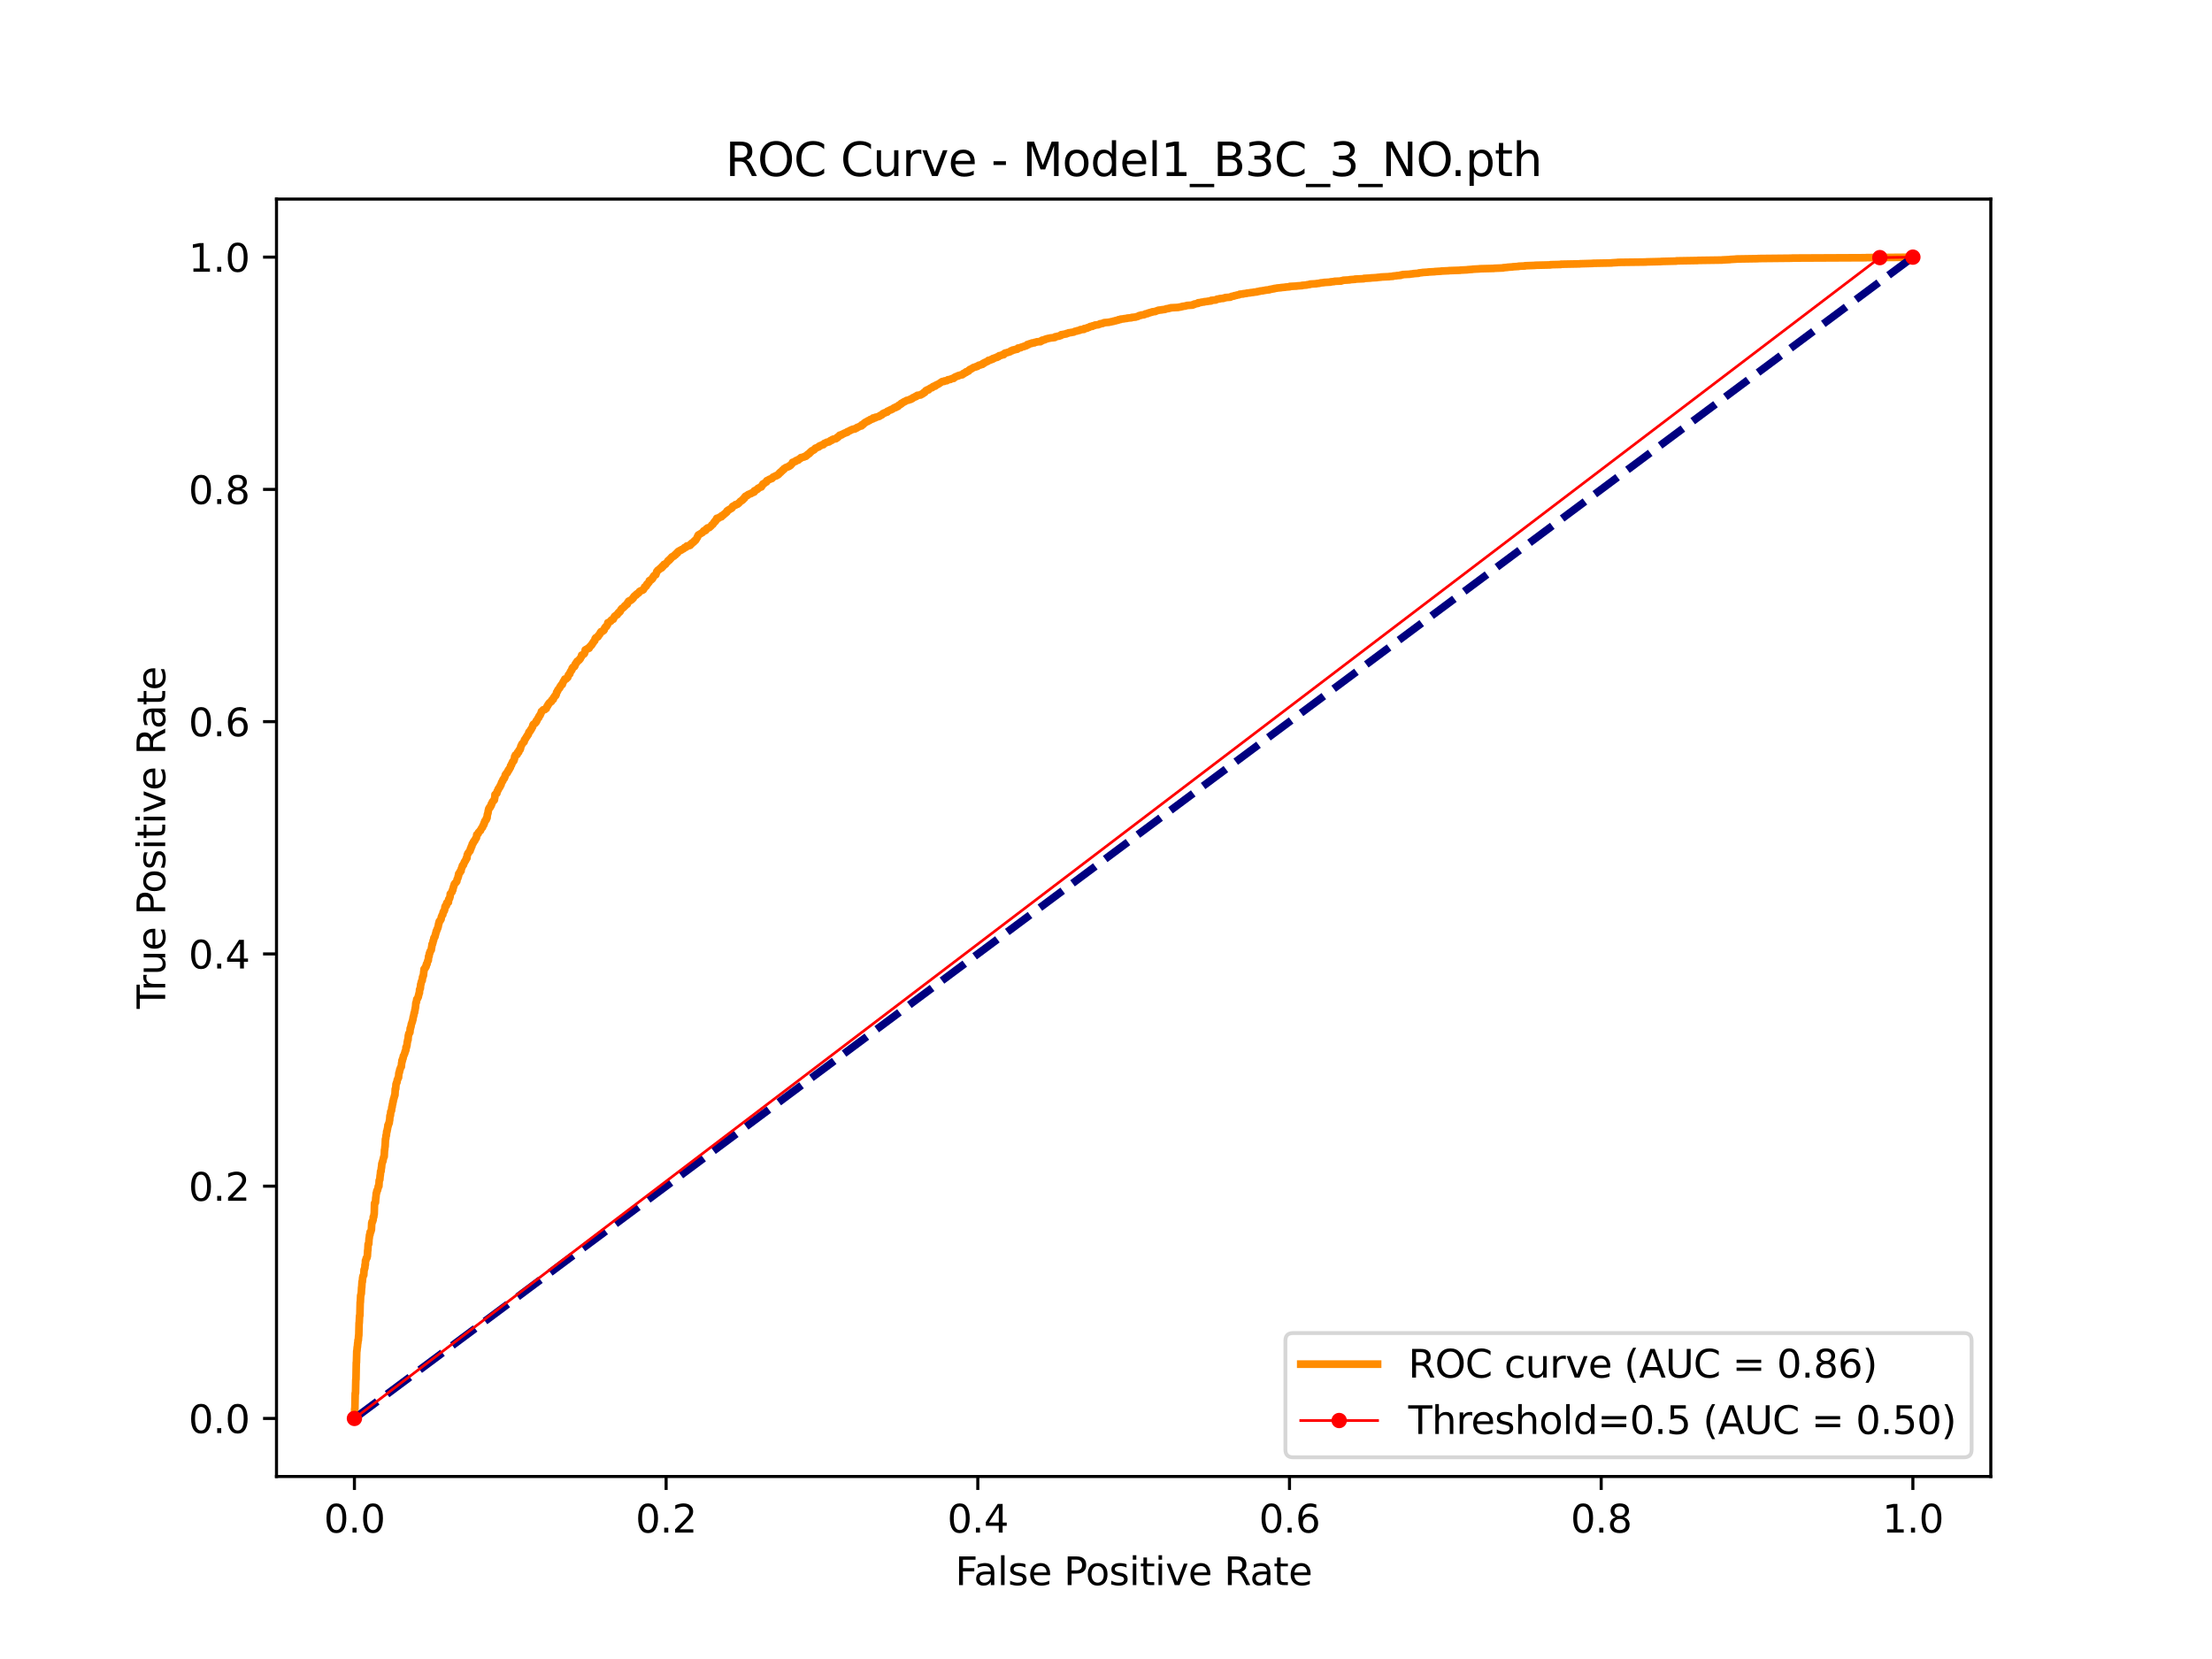 <?xml version="1.0" encoding="utf-8" standalone="no"?>
<!DOCTYPE svg PUBLIC "-//W3C//DTD SVG 1.1//EN"
  "http://www.w3.org/Graphics/SVG/1.1/DTD/svg11.dtd">
<svg xmlns:xlink="http://www.w3.org/1999/xlink" width="576pt" height="432pt" viewBox="0 0 576 432" xmlns="http://www.w3.org/2000/svg" version="1.1">
 <defs>
  <style type="text/css">*{stroke-linejoin: round; stroke-linecap: butt}</style>
 </defs>
 <g id="figure_1">
  <g id="patch_1">
   <path d="M 0 432 
L 576 432 
L 576 0 
L 0 0 
z
" style="fill: #ffffff"/>
  </g>
  <g id="axes_1">
   <g id="patch_2">
    <path d="M 72 384.48 
L 518.4 384.48 
L 518.4 51.84 
L 72 51.84 
z
" style="fill: #ffffff"/>
   </g>
   <g id="matplotlib.axis_1">
    <g id="xtick_1">
     <g id="line2d_1">
      <defs>
       <path id="mde828b751c" d="M 0 0 
L 0 3.5 
" style="stroke: #000000; stroke-width: 0.8"/>
      </defs>
      <g>
       <use xlink:href="#mde828b751c" x="92.291" y="384.48" style="stroke: #000000; stroke-width: 0.8"/>
      </g>
     </g>
     <g id="text_1">
      <!-- 0.0 -->
      <g transform="translate(84.339 399.078) scale(0.1 -0.1)">
       <defs>
        <path id="DejaVuSans-30" d="M 2034 4250 
Q 1547 4250 1301 3770 
Q 1056 3291 1056 2328 
Q 1056 1369 1301 889 
Q 1547 409 2034 409 
Q 2525 409 2770 889 
Q 3016 1369 3016 2328 
Q 3016 3291 2770 3770 
Q 2525 4250 2034 4250 
z
M 2034 4750 
Q 2819 4750 3233 4129 
Q 3647 3509 3647 2328 
Q 3647 1150 3233 529 
Q 2819 -91 2034 -91 
Q 1250 -91 836 529 
Q 422 1150 422 2328 
Q 422 3509 836 4129 
Q 1250 4750 2034 4750 
z
" transform="scale(0.016)"/>
        <path id="DejaVuSans-2e" d="M 684 794 
L 1344 794 
L 1344 0 
L 684 0 
L 684 794 
z
" transform="scale(0.016)"/>
       </defs>
       <use xlink:href="#DejaVuSans-30"/>
       <use xlink:href="#DejaVuSans-2e" transform="translate(63.623 0)"/>
       <use xlink:href="#DejaVuSans-30" transform="translate(95.41 0)"/>
      </g>
     </g>
    </g>
    <g id="xtick_2">
     <g id="line2d_2">
      <g>
       <use xlink:href="#mde828b751c" x="173.455" y="384.48" style="stroke: #000000; stroke-width: 0.8"/>
      </g>
     </g>
     <g id="text_2">
      <!-- 0.2 -->
      <g transform="translate(165.503 399.078) scale(0.1 -0.1)">
       <defs>
        <path id="DejaVuSans-32" d="M 1228 531 
L 3431 531 
L 3431 0 
L 469 0 
L 469 531 
Q 828 903 1448 1529 
Q 2069 2156 2228 2338 
Q 2531 2678 2651 2914 
Q 2772 3150 2772 3378 
Q 2772 3750 2511 3984 
Q 2250 4219 1831 4219 
Q 1534 4219 1204 4116 
Q 875 4013 500 3803 
L 500 4441 
Q 881 4594 1212 4672 
Q 1544 4750 1819 4750 
Q 2544 4750 2975 4387 
Q 3406 4025 3406 3419 
Q 3406 3131 3298 2873 
Q 3191 2616 2906 2266 
Q 2828 2175 2409 1742 
Q 1991 1309 1228 531 
z
" transform="scale(0.016)"/>
       </defs>
       <use xlink:href="#DejaVuSans-30"/>
       <use xlink:href="#DejaVuSans-2e" transform="translate(63.623 0)"/>
       <use xlink:href="#DejaVuSans-32" transform="translate(95.41 0)"/>
      </g>
     </g>
    </g>
    <g id="xtick_3">
     <g id="line2d_3">
      <g>
       <use xlink:href="#mde828b751c" x="254.618" y="384.48" style="stroke: #000000; stroke-width: 0.8"/>
      </g>
     </g>
     <g id="text_3">
      <!-- 0.4 -->
      <g transform="translate(246.667 399.078) scale(0.1 -0.1)">
       <defs>
        <path id="DejaVuSans-34" d="M 2419 4116 
L 825 1625 
L 2419 1625 
L 2419 4116 
z
M 2253 4666 
L 3047 4666 
L 3047 1625 
L 3713 1625 
L 3713 1100 
L 3047 1100 
L 3047 0 
L 2419 0 
L 2419 1100 
L 313 1100 
L 313 1709 
L 2253 4666 
z
" transform="scale(0.016)"/>
       </defs>
       <use xlink:href="#DejaVuSans-30"/>
       <use xlink:href="#DejaVuSans-2e" transform="translate(63.623 0)"/>
       <use xlink:href="#DejaVuSans-34" transform="translate(95.41 0)"/>
      </g>
     </g>
    </g>
    <g id="xtick_4">
     <g id="line2d_4">
      <g>
       <use xlink:href="#mde828b751c" x="335.782" y="384.48" style="stroke: #000000; stroke-width: 0.8"/>
      </g>
     </g>
     <g id="text_4">
      <!-- 0.6 -->
      <g transform="translate(327.83 399.078) scale(0.1 -0.1)">
       <defs>
        <path id="DejaVuSans-36" d="M 2113 2584 
Q 1688 2584 1439 2293 
Q 1191 2003 1191 1497 
Q 1191 994 1439 701 
Q 1688 409 2113 409 
Q 2538 409 2786 701 
Q 3034 994 3034 1497 
Q 3034 2003 2786 2293 
Q 2538 2584 2113 2584 
z
M 3366 4563 
L 3366 3988 
Q 3128 4100 2886 4159 
Q 2644 4219 2406 4219 
Q 1781 4219 1451 3797 
Q 1122 3375 1075 2522 
Q 1259 2794 1537 2939 
Q 1816 3084 2150 3084 
Q 2853 3084 3261 2657 
Q 3669 2231 3669 1497 
Q 3669 778 3244 343 
Q 2819 -91 2113 -91 
Q 1303 -91 875 529 
Q 447 1150 447 2328 
Q 447 3434 972 4092 
Q 1497 4750 2381 4750 
Q 2619 4750 2861 4703 
Q 3103 4656 3366 4563 
z
" transform="scale(0.016)"/>
       </defs>
       <use xlink:href="#DejaVuSans-30"/>
       <use xlink:href="#DejaVuSans-2e" transform="translate(63.623 0)"/>
       <use xlink:href="#DejaVuSans-36" transform="translate(95.41 0)"/>
      </g>
     </g>
    </g>
    <g id="xtick_5">
     <g id="line2d_5">
      <g>
       <use xlink:href="#mde828b751c" x="416.945" y="384.48" style="stroke: #000000; stroke-width: 0.8"/>
      </g>
     </g>
     <g id="text_5">
      <!-- 0.8 -->
      <g transform="translate(408.994 399.078) scale(0.1 -0.1)">
       <defs>
        <path id="DejaVuSans-38" d="M 2034 2216 
Q 1584 2216 1326 1975 
Q 1069 1734 1069 1313 
Q 1069 891 1326 650 
Q 1584 409 2034 409 
Q 2484 409 2743 651 
Q 3003 894 3003 1313 
Q 3003 1734 2745 1975 
Q 2488 2216 2034 2216 
z
M 1403 2484 
Q 997 2584 770 2862 
Q 544 3141 544 3541 
Q 544 4100 942 4425 
Q 1341 4750 2034 4750 
Q 2731 4750 3128 4425 
Q 3525 4100 3525 3541 
Q 3525 3141 3298 2862 
Q 3072 2584 2669 2484 
Q 3125 2378 3379 2068 
Q 3634 1759 3634 1313 
Q 3634 634 3220 271 
Q 2806 -91 2034 -91 
Q 1263 -91 848 271 
Q 434 634 434 1313 
Q 434 1759 690 2068 
Q 947 2378 1403 2484 
z
M 1172 3481 
Q 1172 3119 1398 2916 
Q 1625 2713 2034 2713 
Q 2441 2713 2670 2916 
Q 2900 3119 2900 3481 
Q 2900 3844 2670 4047 
Q 2441 4250 2034 4250 
Q 1625 4250 1398 4047 
Q 1172 3844 1172 3481 
z
" transform="scale(0.016)"/>
       </defs>
       <use xlink:href="#DejaVuSans-30"/>
       <use xlink:href="#DejaVuSans-2e" transform="translate(63.623 0)"/>
       <use xlink:href="#DejaVuSans-38" transform="translate(95.41 0)"/>
      </g>
     </g>
    </g>
    <g id="xtick_6">
     <g id="line2d_6">
      <g>
       <use xlink:href="#mde828b751c" x="498.109" y="384.48" style="stroke: #000000; stroke-width: 0.8"/>
      </g>
     </g>
     <g id="text_6">
      <!-- 1.0 -->
      <g transform="translate(490.158 399.078) scale(0.1 -0.1)">
       <defs>
        <path id="DejaVuSans-31" d="M 794 531 
L 1825 531 
L 1825 4091 
L 703 3866 
L 703 4441 
L 1819 4666 
L 2450 4666 
L 2450 531 
L 3481 531 
L 3481 0 
L 794 0 
L 794 531 
z
" transform="scale(0.016)"/>
       </defs>
       <use xlink:href="#DejaVuSans-31"/>
       <use xlink:href="#DejaVuSans-2e" transform="translate(63.623 0)"/>
       <use xlink:href="#DejaVuSans-30" transform="translate(95.41 0)"/>
      </g>
     </g>
    </g>
    <g id="text_7">
     <!-- False Positive Rate -->
     <g transform="translate(248.734 412.757) scale(0.1 -0.1)">
      <defs>
       <path id="DejaVuSans-46" d="M 628 4666 
L 3309 4666 
L 3309 4134 
L 1259 4134 
L 1259 2759 
L 3109 2759 
L 3109 2228 
L 1259 2228 
L 1259 0 
L 628 0 
L 628 4666 
z
" transform="scale(0.016)"/>
       <path id="DejaVuSans-61" d="M 2194 1759 
Q 1497 1759 1228 1600 
Q 959 1441 959 1056 
Q 959 750 1161 570 
Q 1363 391 1709 391 
Q 2188 391 2477 730 
Q 2766 1069 2766 1631 
L 2766 1759 
L 2194 1759 
z
M 3341 1997 
L 3341 0 
L 2766 0 
L 2766 531 
Q 2569 213 2275 61 
Q 1981 -91 1556 -91 
Q 1019 -91 701 211 
Q 384 513 384 1019 
Q 384 1609 779 1909 
Q 1175 2209 1959 2209 
L 2766 2209 
L 2766 2266 
Q 2766 2663 2505 2880 
Q 2244 3097 1772 3097 
Q 1472 3097 1187 3025 
Q 903 2953 641 2809 
L 641 3341 
Q 956 3463 1253 3523 
Q 1550 3584 1831 3584 
Q 2591 3584 2966 3190 
Q 3341 2797 3341 1997 
z
" transform="scale(0.016)"/>
       <path id="DejaVuSans-6c" d="M 603 4863 
L 1178 4863 
L 1178 0 
L 603 0 
L 603 4863 
z
" transform="scale(0.016)"/>
       <path id="DejaVuSans-73" d="M 2834 3397 
L 2834 2853 
Q 2591 2978 2328 3040 
Q 2066 3103 1784 3103 
Q 1356 3103 1142 2972 
Q 928 2841 928 2578 
Q 928 2378 1081 2264 
Q 1234 2150 1697 2047 
L 1894 2003 
Q 2506 1872 2764 1633 
Q 3022 1394 3022 966 
Q 3022 478 2636 193 
Q 2250 -91 1575 -91 
Q 1294 -91 989 -36 
Q 684 19 347 128 
L 347 722 
Q 666 556 975 473 
Q 1284 391 1588 391 
Q 1994 391 2212 530 
Q 2431 669 2431 922 
Q 2431 1156 2273 1281 
Q 2116 1406 1581 1522 
L 1381 1569 
Q 847 1681 609 1914 
Q 372 2147 372 2553 
Q 372 3047 722 3315 
Q 1072 3584 1716 3584 
Q 2034 3584 2315 3537 
Q 2597 3491 2834 3397 
z
" transform="scale(0.016)"/>
       <path id="DejaVuSans-65" d="M 3597 1894 
L 3597 1613 
L 953 1613 
Q 991 1019 1311 708 
Q 1631 397 2203 397 
Q 2534 397 2845 478 
Q 3156 559 3463 722 
L 3463 178 
Q 3153 47 2828 -22 
Q 2503 -91 2169 -91 
Q 1331 -91 842 396 
Q 353 884 353 1716 
Q 353 2575 817 3079 
Q 1281 3584 2069 3584 
Q 2775 3584 3186 3129 
Q 3597 2675 3597 1894 
z
M 3022 2063 
Q 3016 2534 2758 2815 
Q 2500 3097 2075 3097 
Q 1594 3097 1305 2825 
Q 1016 2553 972 2059 
L 3022 2063 
z
" transform="scale(0.016)"/>
       <path id="DejaVuSans-20" transform="scale(0.016)"/>
       <path id="DejaVuSans-50" d="M 1259 4147 
L 1259 2394 
L 2053 2394 
Q 2494 2394 2734 2622 
Q 2975 2850 2975 3272 
Q 2975 3691 2734 3919 
Q 2494 4147 2053 4147 
L 1259 4147 
z
M 628 4666 
L 2053 4666 
Q 2838 4666 3239 4311 
Q 3641 3956 3641 3272 
Q 3641 2581 3239 2228 
Q 2838 1875 2053 1875 
L 1259 1875 
L 1259 0 
L 628 0 
L 628 4666 
z
" transform="scale(0.016)"/>
       <path id="DejaVuSans-6f" d="M 1959 3097 
Q 1497 3097 1228 2736 
Q 959 2375 959 1747 
Q 959 1119 1226 758 
Q 1494 397 1959 397 
Q 2419 397 2687 759 
Q 2956 1122 2956 1747 
Q 2956 2369 2687 2733 
Q 2419 3097 1959 3097 
z
M 1959 3584 
Q 2709 3584 3137 3096 
Q 3566 2609 3566 1747 
Q 3566 888 3137 398 
Q 2709 -91 1959 -91 
Q 1206 -91 779 398 
Q 353 888 353 1747 
Q 353 2609 779 3096 
Q 1206 3584 1959 3584 
z
" transform="scale(0.016)"/>
       <path id="DejaVuSans-69" d="M 603 3500 
L 1178 3500 
L 1178 0 
L 603 0 
L 603 3500 
z
M 603 4863 
L 1178 4863 
L 1178 4134 
L 603 4134 
L 603 4863 
z
" transform="scale(0.016)"/>
       <path id="DejaVuSans-74" d="M 1172 4494 
L 1172 3500 
L 2356 3500 
L 2356 3053 
L 1172 3053 
L 1172 1153 
Q 1172 725 1289 603 
Q 1406 481 1766 481 
L 2356 481 
L 2356 0 
L 1766 0 
Q 1100 0 847 248 
Q 594 497 594 1153 
L 594 3053 
L 172 3053 
L 172 3500 
L 594 3500 
L 594 4494 
L 1172 4494 
z
" transform="scale(0.016)"/>
       <path id="DejaVuSans-76" d="M 191 3500 
L 800 3500 
L 1894 563 
L 2988 3500 
L 3597 3500 
L 2284 0 
L 1503 0 
L 191 3500 
z
" transform="scale(0.016)"/>
       <path id="DejaVuSans-52" d="M 2841 2188 
Q 3044 2119 3236 1894 
Q 3428 1669 3622 1275 
L 4263 0 
L 3584 0 
L 2988 1197 
Q 2756 1666 2539 1819 
Q 2322 1972 1947 1972 
L 1259 1972 
L 1259 0 
L 628 0 
L 628 4666 
L 2053 4666 
Q 2853 4666 3247 4331 
Q 3641 3997 3641 3322 
Q 3641 2881 3436 2590 
Q 3231 2300 2841 2188 
z
M 1259 4147 
L 1259 2491 
L 2053 2491 
Q 2509 2491 2742 2702 
Q 2975 2913 2975 3322 
Q 2975 3731 2742 3939 
Q 2509 4147 2053 4147 
L 1259 4147 
z
" transform="scale(0.016)"/>
      </defs>
      <use xlink:href="#DejaVuSans-46"/>
      <use xlink:href="#DejaVuSans-61" transform="translate(48.395 0)"/>
      <use xlink:href="#DejaVuSans-6c" transform="translate(109.674 0)"/>
      <use xlink:href="#DejaVuSans-73" transform="translate(137.457 0)"/>
      <use xlink:href="#DejaVuSans-65" transform="translate(189.557 0)"/>
      <use xlink:href="#DejaVuSans-20" transform="translate(251.08 0)"/>
      <use xlink:href="#DejaVuSans-50" transform="translate(282.867 0)"/>
      <use xlink:href="#DejaVuSans-6f" transform="translate(339.545 0)"/>
      <use xlink:href="#DejaVuSans-73" transform="translate(400.727 0)"/>
      <use xlink:href="#DejaVuSans-69" transform="translate(452.826 0)"/>
      <use xlink:href="#DejaVuSans-74" transform="translate(480.609 0)"/>
      <use xlink:href="#DejaVuSans-69" transform="translate(519.818 0)"/>
      <use xlink:href="#DejaVuSans-76" transform="translate(547.602 0)"/>
      <use xlink:href="#DejaVuSans-65" transform="translate(606.781 0)"/>
      <use xlink:href="#DejaVuSans-20" transform="translate(668.305 0)"/>
      <use xlink:href="#DejaVuSans-52" transform="translate(700.092 0)"/>
      <use xlink:href="#DejaVuSans-61" transform="translate(767.324 0)"/>
      <use xlink:href="#DejaVuSans-74" transform="translate(828.604 0)"/>
      <use xlink:href="#DejaVuSans-65" transform="translate(867.812 0)"/>
     </g>
    </g>
   </g>
   <g id="matplotlib.axis_2">
    <g id="ytick_1">
     <g id="line2d_7">
      <defs>
       <path id="m563117cf5e" d="M 0 0 
L -3.5 0 
" style="stroke: #000000; stroke-width: 0.8"/>
      </defs>
      <g>
       <use xlink:href="#m563117cf5e" x="72" y="369.36" style="stroke: #000000; stroke-width: 0.8"/>
      </g>
     </g>
     <g id="text_8">
      <!-- 0.0 -->
      <g transform="translate(49.097 373.159) scale(0.1 -0.1)">
       <use xlink:href="#DejaVuSans-30"/>
       <use xlink:href="#DejaVuSans-2e" transform="translate(63.623 0)"/>
       <use xlink:href="#DejaVuSans-30" transform="translate(95.41 0)"/>
      </g>
     </g>
    </g>
    <g id="ytick_2">
     <g id="line2d_8">
      <g>
       <use xlink:href="#m563117cf5e" x="72" y="308.88" style="stroke: #000000; stroke-width: 0.8"/>
      </g>
     </g>
     <g id="text_9">
      <!-- 0.2 -->
      <g transform="translate(49.097 312.679) scale(0.1 -0.1)">
       <use xlink:href="#DejaVuSans-30"/>
       <use xlink:href="#DejaVuSans-2e" transform="translate(63.623 0)"/>
       <use xlink:href="#DejaVuSans-32" transform="translate(95.41 0)"/>
      </g>
     </g>
    </g>
    <g id="ytick_3">
     <g id="line2d_9">
      <g>
       <use xlink:href="#m563117cf5e" x="72" y="248.4" style="stroke: #000000; stroke-width: 0.8"/>
      </g>
     </g>
     <g id="text_10">
      <!-- 0.4 -->
      <g transform="translate(49.097 252.199) scale(0.1 -0.1)">
       <use xlink:href="#DejaVuSans-30"/>
       <use xlink:href="#DejaVuSans-2e" transform="translate(63.623 0)"/>
       <use xlink:href="#DejaVuSans-34" transform="translate(95.41 0)"/>
      </g>
     </g>
    </g>
    <g id="ytick_4">
     <g id="line2d_10">
      <g>
       <use xlink:href="#m563117cf5e" x="72" y="187.92" style="stroke: #000000; stroke-width: 0.8"/>
      </g>
     </g>
     <g id="text_11">
      <!-- 0.6 -->
      <g transform="translate(49.097 191.719) scale(0.1 -0.1)">
       <use xlink:href="#DejaVuSans-30"/>
       <use xlink:href="#DejaVuSans-2e" transform="translate(63.623 0)"/>
       <use xlink:href="#DejaVuSans-36" transform="translate(95.41 0)"/>
      </g>
     </g>
    </g>
    <g id="ytick_5">
     <g id="line2d_11">
      <g>
       <use xlink:href="#m563117cf5e" x="72" y="127.44" style="stroke: #000000; stroke-width: 0.8"/>
      </g>
     </g>
     <g id="text_12">
      <!-- 0.8 -->
      <g transform="translate(49.097 131.239) scale(0.1 -0.1)">
       <use xlink:href="#DejaVuSans-30"/>
       <use xlink:href="#DejaVuSans-2e" transform="translate(63.623 0)"/>
       <use xlink:href="#DejaVuSans-38" transform="translate(95.41 0)"/>
      </g>
     </g>
    </g>
    <g id="ytick_6">
     <g id="line2d_12">
      <g>
       <use xlink:href="#m563117cf5e" x="72" y="66.96" style="stroke: #000000; stroke-width: 0.8"/>
      </g>
     </g>
     <g id="text_13">
      <!-- 1.0 -->
      <g transform="translate(49.097 70.759) scale(0.1 -0.1)">
       <use xlink:href="#DejaVuSans-31"/>
       <use xlink:href="#DejaVuSans-2e" transform="translate(63.623 0)"/>
       <use xlink:href="#DejaVuSans-30" transform="translate(95.41 0)"/>
      </g>
     </g>
    </g>
    <g id="text_14">
     <!-- True Positive Rate -->
     <g transform="translate(43.017 262.69) rotate(-90) scale(0.1 -0.1)">
      <defs>
       <path id="DejaVuSans-54" d="M -19 4666 
L 3928 4666 
L 3928 4134 
L 2272 4134 
L 2272 0 
L 1638 0 
L 1638 4134 
L -19 4134 
L -19 4666 
z
" transform="scale(0.016)"/>
       <path id="DejaVuSans-72" d="M 2631 2963 
Q 2534 3019 2420 3045 
Q 2306 3072 2169 3072 
Q 1681 3072 1420 2755 
Q 1159 2438 1159 1844 
L 1159 0 
L 581 0 
L 581 3500 
L 1159 3500 
L 1159 2956 
Q 1341 3275 1631 3429 
Q 1922 3584 2338 3584 
Q 2397 3584 2469 3576 
Q 2541 3569 2628 3553 
L 2631 2963 
z
" transform="scale(0.016)"/>
       <path id="DejaVuSans-75" d="M 544 1381 
L 544 3500 
L 1119 3500 
L 1119 1403 
Q 1119 906 1312 657 
Q 1506 409 1894 409 
Q 2359 409 2629 706 
Q 2900 1003 2900 1516 
L 2900 3500 
L 3475 3500 
L 3475 0 
L 2900 0 
L 2900 538 
Q 2691 219 2414 64 
Q 2138 -91 1772 -91 
Q 1169 -91 856 284 
Q 544 659 544 1381 
z
M 1991 3584 
L 1991 3584 
z
" transform="scale(0.016)"/>
      </defs>
      <use xlink:href="#DejaVuSans-54"/>
      <use xlink:href="#DejaVuSans-72" transform="translate(46.334 0)"/>
      <use xlink:href="#DejaVuSans-75" transform="translate(87.447 0)"/>
      <use xlink:href="#DejaVuSans-65" transform="translate(150.826 0)"/>
      <use xlink:href="#DejaVuSans-20" transform="translate(212.35 0)"/>
      <use xlink:href="#DejaVuSans-50" transform="translate(244.137 0)"/>
      <use xlink:href="#DejaVuSans-6f" transform="translate(300.814 0)"/>
      <use xlink:href="#DejaVuSans-73" transform="translate(361.996 0)"/>
      <use xlink:href="#DejaVuSans-69" transform="translate(414.096 0)"/>
      <use xlink:href="#DejaVuSans-74" transform="translate(441.879 0)"/>
      <use xlink:href="#DejaVuSans-69" transform="translate(481.088 0)"/>
      <use xlink:href="#DejaVuSans-76" transform="translate(508.871 0)"/>
      <use xlink:href="#DejaVuSans-65" transform="translate(568.051 0)"/>
      <use xlink:href="#DejaVuSans-20" transform="translate(629.574 0)"/>
      <use xlink:href="#DejaVuSans-52" transform="translate(661.361 0)"/>
      <use xlink:href="#DejaVuSans-61" transform="translate(728.594 0)"/>
      <use xlink:href="#DejaVuSans-74" transform="translate(789.873 0)"/>
      <use xlink:href="#DejaVuSans-65" transform="translate(829.082 0)"/>
     </g>
    </g>
   </g>
   <g id="line2d_13">
    <path d="M 92.291 369.36 
L 92.372 366.82 
L 92.413 366.82 
L 92.494 362.828 
L 92.575 362.798 
L 92.656 359.23 
L 92.697 359.23 
L 92.778 354.815 
L 92.818 354.815 
L 92.9 351.821 
L 92.94 351.821 
L 93.021 350.793 
L 93.062 350.793 
L 93.143 349.734 
L 93.184 349.734 
L 93.224 349.008 
L 93.305 349.008 
L 93.387 347.769 
L 93.427 347.769 
L 93.508 344.503 
L 93.549 344.503 
L 93.63 342.628 
L 93.711 342.567 
L 93.792 339.12 
L 93.833 339.12 
L 93.914 337.336 
L 93.955 337.336 
L 94.036 336.852 
L 94.077 336.852 
L 94.158 335.249 
L 94.198 335.249 
L 94.279 333.737 
L 94.361 333.737 
L 94.361 333.677 
L 94.442 332.649 
L 94.482 332.649 
L 94.523 332.256 
L 94.604 332.256 
L 94.685 332.014 
L 94.726 332.014 
L 94.726 331.923 
L 94.807 330.623 
L 94.888 330.562 
L 94.969 330.169 
L 95.01 330.169 
L 95.05 329.352 
L 95.132 329.352 
L 95.172 328.234 
L 95.294 328.143 
L 95.375 327.629 
L 95.537 327.568 
L 95.619 327.115 
L 95.659 327.115 
L 95.74 325.603 
L 95.781 325.603 
L 95.862 324 
L 96.024 323.909 
L 96.106 322.488 
L 96.146 322.458 
L 96.227 321.581 
L 96.349 321.49 
L 96.39 320.825 
L 96.552 320.764 
L 96.633 320.432 
L 96.714 320.25 
L 96.795 318.466 
L 96.877 318.466 
L 96.877 318.133 
L 97.039 318.043 
L 97.12 317.65 
L 97.161 317.65 
L 97.201 316.894 
L 97.242 316.894 
L 97.323 316.863 
L 97.404 316.138 
L 97.445 316.138 
L 97.526 313.325 
L 97.648 313.325 
L 97.688 313.144 
L 97.729 313.144 
L 97.769 313.114 
L 97.851 311.844 
L 97.891 311.844 
L 97.972 310.725 
L 98.054 310.694 
L 98.135 310.059 
L 98.297 309.969 
L 98.378 309.515 
L 98.419 309.515 
L 98.5 308.91 
L 98.662 308.88 
L 98.743 307.398 
L 98.784 307.398 
L 98.865 307.156 
L 98.906 307.156 
L 98.987 306.068 
L 99.027 306.068 
L 99.109 305.009 
L 99.23 304.979 
L 99.23 304.919 
L 99.312 304.042 
L 99.352 304.042 
L 99.433 303.013 
L 99.474 303.013 
L 99.555 302.62 
L 99.596 302.62 
L 99.636 302.348 
L 99.717 302.348 
L 99.799 301.713 
L 99.839 301.713 
L 99.92 301.26 
L 100.042 301.169 
L 100.123 299.445 
L 100.164 299.445 
L 100.245 298.568 
L 100.286 298.568 
L 100.367 296.633 
L 100.448 296.542 
L 100.529 295.665 
L 100.61 295.665 
L 100.691 294.637 
L 100.773 294.637 
L 100.854 294.032 
L 100.894 294.032 
L 100.975 293.397 
L 101.016 293.397 
L 101.016 293.004 
L 101.138 293.004 
L 101.219 292.52 
L 101.341 292.46 
L 101.422 291.704 
L 101.462 291.704 
L 101.544 290.524 
L 101.665 290.464 
L 101.746 289.466 
L 101.828 289.466 
L 101.909 289.194 
L 101.949 289.194 
L 102.031 288.317 
L 102.112 288.256 
L 102.193 287.5 
L 102.274 287.44 
L 102.315 286.835 
L 102.396 286.835 
L 102.477 286.17 
L 102.558 286.109 
L 102.639 285.656 
L 102.68 285.656 
L 102.761 285.202 
L 102.842 285.172 
L 102.923 283.569 
L 103.045 283.509 
L 103.126 282.299 
L 103.167 282.299 
L 103.248 281.936 
L 103.37 281.845 
L 103.451 281.18 
L 103.573 281.029 
L 103.654 280.696 
L 103.776 280.606 
L 103.857 279.487 
L 103.897 279.487 
L 103.938 279.184 
L 104.019 279.184 
L 104.1 278.519 
L 104.181 278.519 
L 104.263 278.096 
L 104.344 277.944 
L 104.425 277.793 
L 104.506 277.763 
L 104.587 276.735 
L 104.668 276.584 
L 104.668 276.16 
L 104.79 276.16 
L 104.831 275.707 
L 104.952 275.616 
L 105.034 274.981 
L 105.115 274.951 
L 105.115 274.89 
L 105.237 274.679 
L 105.318 274.376 
L 105.399 274.285 
L 105.48 273.802 
L 105.561 273.771 
L 105.561 273.711 
L 105.642 273.439 
L 105.683 273.439 
L 105.723 272.713 
L 105.845 272.713 
L 105.926 272.229 
L 105.967 272.229 
L 106.048 271.352 
L 106.089 271.352 
L 106.089 271.261 
L 106.17 270.778 
L 106.251 270.778 
L 106.332 269.659 
L 106.373 269.659 
L 106.454 269.145 
L 106.616 269.054 
L 106.697 268.842 
L 106.738 268.812 
L 106.819 267.784 
L 106.9 267.784 
L 106.982 267.33 
L 107.022 267.33 
L 107.103 266.695 
L 107.144 266.695 
L 107.225 266.363 
L 107.266 266.363 
L 107.266 266.272 
L 107.347 266 
L 107.387 266 
L 107.469 265.546 
L 107.509 265.546 
L 107.59 264.851 
L 107.631 264.851 
L 107.712 264.427 
L 107.753 264.427 
L 107.753 264.367 
L 107.834 263.762 
L 107.955 263.671 
L 108.037 262.976 
L 108.077 262.976 
L 108.158 262.341 
L 108.199 262.341 
L 108.28 261.222 
L 108.321 261.222 
L 108.361 260.95 
L 108.442 260.95 
L 108.524 260.194 
L 108.645 260.103 
L 108.727 259.952 
L 108.767 259.952 
L 108.848 259.649 
L 108.929 259.589 
L 109.011 259.044 
L 109.051 259.044 
L 109.132 258.591 
L 109.214 258.561 
L 109.254 257.684 
L 109.335 257.684 
L 109.376 257.381 
L 109.457 257.381 
L 109.538 256.353 
L 109.619 256.262 
L 109.701 255.718 
L 109.741 255.688 
L 109.822 255.385 
L 109.944 255.325 
L 110.025 254.448 
L 110.147 254.357 
L 110.187 253.994 
L 110.269 253.994 
L 110.35 252.966 
L 110.39 252.966 
L 110.431 252.331 
L 110.512 252.331 
L 110.593 252.12 
L 110.756 252.059 
L 110.837 251.696 
L 110.959 251.696 
L 111.04 251.061 
L 111.202 251.031 
L 111.283 250.517 
L 111.324 250.487 
L 111.405 250.124 
L 111.527 250.093 
L 111.608 249.035 
L 111.73 249.005 
L 111.811 248.249 
L 111.933 248.188 
L 112.014 247.704 
L 112.135 247.614 
L 112.217 247.402 
L 112.298 247.372 
L 112.379 246.676 
L 112.419 246.646 
L 112.501 245.86 
L 112.622 245.86 
L 112.704 245.436 
L 112.744 245.436 
L 112.785 244.983 
L 112.825 244.983 
L 112.906 244.862 
L 112.988 244.227 
L 113.15 244.136 
L 113.191 243.894 
L 113.272 243.894 
L 113.353 243.41 
L 113.393 243.41 
L 113.393 243.32 
L 113.475 242.987 
L 113.515 242.987 
L 113.596 242.473 
L 113.718 242.382 
L 113.799 241.989 
L 113.88 241.959 
L 113.962 241.656 
L 114.002 241.656 
L 114.083 241.233 
L 114.124 241.233 
L 114.205 240.568 
L 114.286 240.538 
L 114.367 239.963 
L 114.449 239.903 
L 114.489 239.782 
L 114.651 239.721 
L 114.733 239.449 
L 114.854 239.358 
L 114.936 238.753 
L 115.057 238.572 
L 115.098 238.36 
L 115.138 238.36 
L 115.301 238.179 
L 115.382 237.574 
L 115.463 237.483 
L 115.504 237.302 
L 115.666 237.241 
L 115.747 236.909 
L 115.788 236.909 
L 115.869 236.153 
L 115.91 236.153 
L 115.95 235.941 
L 116.234 235.85 
L 116.315 235.155 
L 116.397 235.155 
L 116.397 235.034 
L 116.478 235.034 
L 116.762 234.973 
L 116.843 234.157 
L 116.965 234.127 
L 117.046 233.885 
L 117.086 233.885 
L 117.168 233.461 
L 117.208 233.461 
L 117.249 232.766 
L 117.33 232.766 
L 117.411 232.584 
L 117.695 232.282 
L 117.776 231.859 
L 117.898 231.798 
L 117.979 231.254 
L 118.02 231.254 
L 118.02 231.163 
L 118.101 230.861 
L 118.142 230.861 
L 118.223 230.468 
L 118.263 230.437 
L 118.304 230.226 
L 118.385 230.226 
L 118.466 229.984 
L 118.791 229.742 
L 118.872 229.56 
L 118.953 229.5 
L 119.034 228.956 
L 119.115 228.865 
L 119.197 228.623 
L 119.237 228.623 
L 119.318 228.109 
L 119.4 228.109 
L 119.44 227.534 
L 119.602 227.444 
L 119.684 227.232 
L 119.765 227.232 
L 119.765 226.99 
L 119.846 226.99 
L 119.927 226.93 
L 119.927 226.809 
L 120.049 226.809 
L 120.13 226.204 
L 120.211 226.113 
L 120.292 225.811 
L 120.333 225.811 
L 120.414 225.387 
L 120.576 225.297 
L 120.658 225.206 
L 120.698 225.206 
L 120.698 225.145 
L 120.779 224.813 
L 120.861 224.752 
L 120.942 224.42 
L 121.023 224.42 
L 121.104 224.178 
L 121.226 224.117 
L 121.266 223.906 
L 121.307 223.906 
L 121.429 223.724 
L 121.429 223.452 
L 121.591 223.452 
L 121.672 222.605 
L 121.753 222.545 
L 121.834 222.212 
L 121.997 222.121 
L 122.078 221.88 
L 122.159 221.849 
L 122.24 221.668 
L 122.403 221.577 
L 122.484 221.093 
L 122.524 221.093 
L 122.524 220.942 
L 122.646 220.942 
L 122.727 220.428 
L 122.89 220.337 
L 122.971 219.763 
L 123.052 219.763 
L 123.052 219.642 
L 123.214 219.581 
L 123.295 219.188 
L 123.417 219.128 
L 123.458 218.946 
L 123.62 218.946 
L 123.701 218.674 
L 123.742 218.644 
L 123.823 218.372 
L 123.945 218.341 
L 124.026 218.13 
L 124.066 218.13 
L 124.148 217.344 
L 124.351 217.253 
L 124.351 217.162 
L 124.432 217.162 
L 124.513 217.102 
L 124.594 216.769 
L 124.959 216.406 
L 125 216.315 
L 125.122 216.285 
L 125.203 216.013 
L 125.284 215.922 
L 125.365 215.711 
L 125.487 215.62 
L 125.527 215.529 
L 125.649 215.438 
L 125.73 215.045 
L 125.811 215.015 
L 125.893 214.803 
L 125.974 214.803 
L 125.974 214.713 
L 126.014 214.38 
L 126.136 214.38 
L 126.217 213.866 
L 126.298 213.775 
L 126.298 213.715 
L 126.42 213.715 
L 126.501 213.564 
L 126.623 213.473 
L 126.664 213.049 
L 126.826 212.989 
L 126.907 212.112 
L 126.948 212.112 
L 127.029 211.719 
L 127.07 211.719 
L 127.151 211.054 
L 127.191 211.054 
L 127.191 210.993 
L 127.272 210.6 
L 127.313 210.6 
L 127.394 210.358 
L 127.597 210.298 
L 127.638 210.025 
L 127.759 210.025 
L 127.759 209.935 
L 127.841 209.723 
L 127.922 209.723 
L 127.922 209.39 
L 128.043 209.39 
L 128.125 209.028 
L 128.206 208.997 
L 128.246 208.755 
L 128.368 208.665 
L 128.449 208.513 
L 128.612 208.453 
L 128.652 208.302 
L 128.733 208.302 
L 128.815 207.667 
L 128.855 207.667 
L 128.896 206.911 
L 129.099 206.82 
L 129.139 206.669 
L 129.383 206.578 
L 129.464 206.034 
L 129.545 206.034 
L 129.626 205.762 
L 129.748 205.671 
L 129.748 205.429 
L 129.829 205.429 
L 129.87 205.399 
L 129.91 205.187 
L 129.991 205.187 
L 130.073 204.975 
L 130.154 204.975 
L 130.235 204.612 
L 130.357 204.582 
L 130.397 204.34 
L 130.478 204.34 
L 130.56 203.887 
L 130.6 203.887 
L 130.6 203.796 
L 130.681 203.615 
L 130.762 203.524 
L 130.844 203.373 
L 130.925 203.373 
L 130.965 203.04 
L 131.047 203.04 
L 131.128 202.828 
L 131.209 202.798 
L 131.209 202.677 
L 131.331 202.677 
L 131.412 202.344 
L 131.493 202.284 
L 131.574 201.77 
L 131.696 201.74 
L 131.777 201.468 
L 131.899 201.377 
L 131.939 201.286 
L 132.102 201.256 
L 132.183 200.893 
L 132.305 200.863 
L 132.305 200.802 
L 132.386 200.5 
L 132.548 200.5 
L 132.548 200.439 
L 132.629 200.167 
L 132.751 200.107 
L 132.832 199.895 
L 132.913 199.835 
L 132.954 199.411 
L 133.076 199.381 
L 133.116 199.2 
L 133.197 199.2 
L 133.238 198.867 
L 133.319 198.867 
L 133.4 198.595 
L 133.441 198.595 
L 133.481 198.353 
L 133.522 198.353 
L 133.644 198.323 
L 133.684 198.141 
L 133.806 198.111 
L 133.887 197.627 
L 133.968 197.627 
L 134.009 197.022 
L 134.131 197.022 
L 134.212 196.599 
L 134.537 196.508 
L 134.537 196.478 
L 134.658 196.478 
L 134.658 196.417 
L 134.739 196.145 
L 134.78 196.145 
L 134.78 195.903 
L 135.064 195.873 
L 135.145 195.359 
L 135.308 195.329 
L 135.308 195.208 
L 135.429 195.208 
L 135.47 194.875 
L 135.551 194.875 
L 135.551 194.784 
L 135.632 194.301 
L 135.754 194.21 
L 135.835 193.877 
L 135.916 193.817 
L 135.957 193.666 
L 136.079 193.635 
L 136.16 193.454 
L 136.282 193.363 
L 136.363 193.212 
L 136.485 193.182 
L 136.566 192.668 
L 136.647 192.607 
L 136.687 192.486 
L 136.809 192.426 
L 136.89 192.214 
L 136.931 192.214 
L 137.012 191.972 
L 137.093 191.881 
L 137.174 191.791 
L 137.215 191.791 
L 137.256 191.579 
L 137.418 191.488 
L 137.499 191.277 
L 137.58 191.246 
L 137.58 191.186 
L 137.661 190.823 
L 137.743 190.793 
L 137.743 190.611 
L 137.905 190.581 
L 137.986 190.339 
L 138.148 190.248 
L 138.23 189.946 
L 138.311 189.946 
L 138.311 189.886 
L 138.392 189.765 
L 138.432 189.765 
L 138.432 189.674 
L 138.514 189.553 
L 138.595 189.341 
L 138.676 189.311 
L 138.757 188.827 
L 138.798 188.827 
L 138.879 188.616 
L 139.041 188.525 
L 139.041 188.495 
L 139.285 188.404 
L 139.366 188.283 
L 139.447 188.222 
L 139.488 188.041 
L 139.609 188.041 
L 139.65 187.678 
L 139.812 187.678 
L 139.893 187.406 
L 139.975 187.315 
L 140.056 187.073 
L 140.137 187.043 
L 140.137 186.952 
L 140.299 186.862 
L 140.34 186.559 
L 140.421 186.559 
L 140.421 186.468 
L 140.502 186.317 
L 140.583 186.227 
L 140.664 186.227 
L 140.746 185.924 
L 140.827 185.833 
L 140.908 185.561 
L 140.949 185.561 
L 140.989 185.259 
L 141.192 185.168 
L 141.273 185.047 
L 141.395 184.987 
L 141.435 184.836 
L 141.882 184.775 
L 141.963 184.594 
L 142.247 184.503 
L 142.328 184.2 
L 142.409 184.11 
L 142.45 183.928 
L 142.612 183.838 
L 142.694 183.505 
L 142.856 183.414 
L 142.937 183.142 
L 143.059 183.082 
L 143.099 182.961 
L 143.343 182.87 
L 143.383 182.779 
L 143.586 182.688 
L 143.667 182.326 
L 143.83 182.235 
L 143.911 182.174 
L 144.073 182.114 
L 144.114 181.721 
L 144.236 181.691 
L 144.317 181.449 
L 144.479 181.358 
L 144.479 181.207 
L 144.723 181.116 
L 144.804 180.844 
L 144.844 180.844 
L 144.926 180.3 
L 145.047 180.239 
L 145.128 179.967 
L 145.21 179.967 
L 145.291 179.634 
L 145.372 179.574 
L 145.372 179.544 
L 145.737 179.15 
L 145.818 178.848 
L 145.94 178.788 
L 146.021 178.546 
L 146.143 178.455 
L 146.224 178.273 
L 146.427 178.243 
L 146.508 177.85 
L 146.589 177.79 
L 146.671 177.517 
L 146.752 177.457 
L 146.833 177.276 
L 146.914 177.215 
L 146.995 176.973 
L 147.076 176.882 
L 147.076 176.822 
L 147.442 176.792 
L 147.442 176.731 
L 147.847 176.399 
L 147.929 176.005 
L 148.01 175.945 
L 148.01 175.764 
L 148.131 175.764 
L 148.172 175.582 
L 148.375 175.491 
L 148.456 175.068 
L 148.537 174.977 
L 148.618 174.766 
L 148.7 174.766 
L 148.781 174.524 
L 148.903 174.493 
L 148.984 174.01 
L 149.146 173.979 
L 149.187 173.737 
L 149.39 173.677 
L 149.43 173.586 
L 149.592 173.586 
L 149.633 173.375 
L 149.714 173.375 
L 149.795 172.921 
L 149.958 172.83 
L 150.039 172.558 
L 150.201 172.498 
L 150.282 172.195 
L 150.566 172.104 
L 150.648 171.923 
L 150.85 171.863 
L 150.932 171.621 
L 151.094 171.56 
L 151.175 171.288 
L 151.216 171.288 
L 151.297 171.107 
L 151.378 171.046 
L 151.459 170.592 
L 151.743 170.502 
L 151.743 170.472 
L 151.987 170.381 
L 152.027 170.26 
L 152.19 170.169 
L 152.271 169.806 
L 152.311 169.806 
L 152.393 169.232 
L 152.595 169.141 
L 152.595 169.111 
L 152.92 169.02 
L 153.001 168.96 
L 153.042 168.96 
L 153.042 168.899 
L 153.042 168.839 
L 153.407 168.808 
L 153.488 168.476 
L 153.61 168.445 
L 153.691 168.264 
L 153.813 168.234 
L 153.854 168.083 
L 153.975 168.083 
L 154.056 167.871 
L 154.138 167.871 
L 154.219 167.599 
L 154.3 167.538 
L 154.341 167.417 
L 154.462 167.387 
L 154.543 167.115 
L 154.868 166.843 
L 154.949 166.329 
L 155.071 166.329 
L 155.112 166.087 
L 155.355 166.056 
L 155.436 165.905 
L 155.72 165.815 
L 155.801 165.482 
L 155.964 165.421 
L 156.004 165.27 
L 156.126 165.24 
L 156.207 165.028 
L 156.248 165.028 
L 156.329 164.696 
L 156.491 164.635 
L 156.532 164.454 
L 156.938 164.393 
L 157.019 164.212 
L 157.222 164.182 
L 157.303 164 
L 157.344 164 
L 157.425 163.577 
L 157.749 163.153 
L 157.912 163.153 
L 157.993 162.942 
L 158.033 162.942 
L 158.115 162.791 
L 158.196 162.7 
L 158.277 162.156 
L 158.561 162.065 
L 158.602 162.004 
L 158.805 161.914 
L 158.886 161.823 
L 159.048 161.762 
L 159.129 161.52 
L 159.251 161.43 
L 159.251 161.4 
L 159.576 161.309 
L 159.657 161.248 
L 159.697 161.248 
L 159.778 161.006 
L 159.86 160.916 
L 159.941 160.644 
L 160.063 160.583 
L 160.063 160.462 
L 160.225 160.371 
L 160.265 160.311 
L 160.387 160.281 
L 160.468 160.16 
L 160.752 160.069 
L 160.834 159.797 
L 160.915 159.736 
L 160.955 159.615 
L 161.077 159.525 
L 161.118 159.434 
L 161.321 159.434 
L 161.402 159.252 
L 161.483 159.252 
L 161.564 158.95 
L 161.645 158.95 
L 161.726 158.678 
L 161.848 158.617 
L 161.929 158.436 
L 162.092 158.406 
L 162.173 158.285 
L 162.376 158.194 
L 162.457 158.073 
L 162.579 157.982 
L 162.66 157.771 
L 162.903 157.68 
L 162.984 157.499 
L 163.147 157.438 
L 163.147 157.347 
L 163.35 157.317 
L 163.431 156.924 
L 163.593 156.833 
L 163.674 156.561 
L 163.877 156.531 
L 163.877 156.44 
L 164.242 156.349 
L 164.242 156.259 
L 164.486 156.168 
L 164.527 156.047 
L 164.648 156.017 
L 164.729 155.805 
L 164.892 155.775 
L 164.973 155.472 
L 165.054 155.472 
L 165.135 155.261 
L 165.298 155.2 
L 165.379 155.049 
L 165.663 154.958 
L 165.744 154.716 
L 165.947 154.686 
L 166.028 154.505 
L 166.312 154.414 
L 166.353 154.263 
L 166.474 154.202 
L 166.515 154.021 
L 166.677 153.93 
L 166.88 153.809 
L 167.286 153.719 
L 167.286 153.658 
L 167.53 153.567 
L 167.611 153.325 
L 167.692 153.235 
L 167.733 153.114 
L 167.814 153.114 
L 167.854 152.842 
L 168.138 152.751 
L 168.179 152.66 
L 168.219 152.66 
L 168.301 152.6 
L 168.382 152.237 
L 168.463 152.146 
L 168.463 152.086 
L 168.666 152.055 
L 168.666 151.995 
L 168.747 151.844 
L 168.869 151.783 
L 168.95 151.632 
L 169.031 151.602 
L 169.072 151.209 
L 169.315 151.148 
L 169.315 151.057 
L 169.396 151.057 
L 169.599 150.997 
L 169.68 150.785 
L 169.883 150.725 
L 169.883 150.695 
L 169.924 150.664 
L 169.965 150.392 
L 170.086 150.392 
L 170.167 150.06 
L 170.249 150.029 
L 170.33 149.878 
L 170.573 149.787 
L 170.654 149.666 
L 170.776 149.666 
L 170.857 149.304 
L 170.938 149.213 
L 171.02 148.82 
L 171.182 148.729 
L 171.263 148.517 
L 171.425 148.457 
L 171.507 148.336 
L 171.75 148.245 
L 171.831 148.064 
L 171.953 148.003 
L 171.953 147.943 
L 172.318 147.882 
L 172.399 147.489 
L 172.683 147.489 
L 172.724 147.277 
L 172.846 147.277 
L 172.886 146.975 
L 173.292 146.945 
L 173.333 146.763 
L 173.82 146.31 
L 173.901 146.068 
L 174.023 145.977 
L 174.023 145.947 
L 174.307 145.886 
L 174.388 145.614 
L 174.631 145.524 
L 174.713 145.282 
L 174.875 145.251 
L 174.956 145.009 
L 175.2 144.919 
L 175.24 144.858 
L 175.484 144.828 
L 175.565 144.647 
L 175.646 144.556 
L 175.727 144.465 
L 175.93 144.465 
L 175.93 144.284 
L 176.092 144.193 
L 176.174 144.042 
L 176.417 144.012 
L 176.458 143.739 
L 176.579 143.739 
L 176.661 143.558 
L 176.945 143.467 
L 177.026 143.346 
L 177.391 143.256 
L 177.472 143.104 
L 177.797 143.014 
L 177.878 142.953 
L 178.04 142.862 
L 178.121 142.711 
L 178.243 142.651 
L 178.243 142.59 
L 178.649 142.5 
L 178.73 142.409 
L 178.811 142.318 
L 178.852 142.167 
L 179.542 142.076 
L 179.582 142.016 
L 179.745 141.985 
L 179.785 141.774 
L 179.907 141.744 
L 179.907 141.623 
L 180.191 141.532 
L 180.191 141.381 
L 180.394 141.29 
L 180.475 141.229 
L 180.638 141.169 
L 180.678 140.988 
L 180.8 140.927 
L 180.881 140.776 
L 181.084 140.746 
L 181.165 140.594 
L 181.246 140.504 
L 181.327 140.352 
L 181.409 140.262 
L 181.49 140.02 
L 181.611 139.929 
L 181.693 139.566 
L 181.814 139.476 
L 181.855 139.294 
L 181.896 139.294 
L 182.788 138.75 
L 182.951 138.659 
L 183.032 138.508 
L 183.154 138.417 
L 183.235 138.236 
L 183.681 138.175 
L 183.722 138.084 
L 183.803 138.084 
L 183.884 137.752 
L 184.168 137.661 
L 184.209 137.48 
L 184.249 137.48 
L 184.696 137.389 
L 185.264 136.875 
L 185.345 136.693 
L 185.507 136.603 
L 185.589 136.542 
L 185.629 136.542 
L 185.67 136.391 
L 185.71 136.391 
L 185.873 136.21 
L 185.913 136.028 
L 185.994 136.028 
L 186.035 135.847 
L 186.278 135.786 
L 186.36 135.454 
L 186.562 135.393 
L 186.644 134.97 
L 187.171 134.909 
L 187.171 134.788 
L 187.374 134.758 
L 187.374 134.667 
L 187.415 134.667 
L 187.861 134.577 
L 187.942 134.274 
L 188.267 134.214 
L 188.348 134.123 
L 188.47 134.032 
L 188.551 133.851 
L 188.794 133.76 
L 188.876 133.609 
L 189.079 133.518 
L 189.119 133.337 
L 189.281 133.337 
L 189.322 133.034 
L 189.566 132.974 
L 189.606 132.823 
L 189.89 132.732 
L 189.931 132.641 
L 190.174 132.551 
L 190.255 132.46 
L 190.458 132.399 
L 190.539 132.309 
L 190.661 132.218 
L 190.742 131.885 
L 190.945 131.825 
L 190.945 131.764 
L 191.026 131.764 
L 191.392 131.553 
L 191.513 131.553 
L 191.513 131.401 
L 192.041 131.311 
L 192.122 131.19 
L 192.325 131.099 
L 192.366 130.948 
L 192.569 130.857 
L 192.65 130.736 
L 192.731 130.645 
L 192.771 130.555 
L 192.934 130.494 
L 192.934 130.434 
L 193.218 130.343 
L 193.299 130.162 
L 193.502 130.101 
L 193.543 129.889 
L 193.664 129.859 
L 193.664 129.768 
L 193.867 129.738 
L 193.948 129.406 
L 194.07 129.315 
L 194.07 129.254 
L 194.151 129.254 
L 194.273 129.164 
L 194.273 129.133 
L 194.598 129.043 
L 194.638 128.922 
L 194.801 128.861 
L 194.841 128.771 
L 195.166 128.68 
L 195.206 128.619 
L 195.572 128.529 
L 195.653 128.408 
L 195.977 128.317 
L 196.059 128.256 
L 196.262 128.166 
L 196.262 128.136 
L 196.383 128.136 
L 196.424 127.803 
L 196.789 127.712 
L 196.87 127.561 
L 197.154 127.47 
L 197.235 127.41 
L 197.317 127.349 
L 197.398 127.138 
L 197.682 127.047 
L 197.722 126.986 
L 197.925 126.896 
L 197.925 126.865 
L 198.25 126.805 
L 198.331 126.533 
L 198.453 126.503 
L 198.534 126.23 
L 198.575 126.23 
L 198.656 126.019 
L 198.94 125.958 
L 199.021 125.837 
L 199.183 125.747 
L 199.224 125.656 
L 199.427 125.565 
L 199.508 125.505 
L 199.589 125.505 
L 199.589 125.414 
L 199.67 125.172 
L 199.954 125.081 
L 200.036 124.991 
L 200.279 124.9 
L 200.36 124.809 
L 200.685 124.718 
L 200.685 124.688 
L 200.969 124.628 
L 200.969 124.567 
L 201.05 124.567 
L 201.213 124.356 
L 201.294 124.235 
L 201.537 124.144 
L 201.618 124.083 
L 201.862 123.993 
L 201.862 123.962 
L 202.105 123.932 
L 202.105 123.841 
L 202.186 123.841 
L 202.43 123.751 
L 202.511 123.63 
L 202.673 123.6 
L 202.714 123.448 
L 202.917 123.358 
L 202.998 123.116 
L 203.282 123.025 
L 203.282 122.874 
L 203.445 122.783 
L 203.526 122.692 
L 203.688 122.632 
L 203.769 122.42 
L 204.013 122.329 
L 204.053 122.208 
L 204.175 122.208 
L 204.175 122.118 
L 204.175 122.027 
L 204.256 122.027 
L 204.703 121.694 
L 205.108 121.604 
L 205.149 121.543 
L 205.474 121.452 
L 205.555 121.271 
L 205.879 121.18 
L 206.042 120.969 
L 206.123 120.817 
L 206.285 120.727 
L 206.366 120.394 
L 206.732 120.303 
L 206.772 120.243 
L 207.178 120.152 
L 207.178 120.001 
L 207.381 119.94 
L 207.381 119.88 
L 207.868 119.82 
L 207.949 119.608 
L 208.193 119.547 
L 208.274 119.396 
L 208.517 119.336 
L 208.558 119.154 
L 209.085 119.064 
L 209.085 119.033 
L 209.369 119.003 
L 209.369 118.912 
L 209.856 118.822 
L 209.938 118.61 
L 210.222 118.519 
L 210.303 118.308 
L 210.546 118.217 
L 210.587 118.126 
L 210.749 118.126 
L 210.83 117.884 
L 211.074 117.793 
L 211.155 117.582 
L 211.317 117.552 
L 211.399 117.37 
L 211.764 117.279 
L 211.845 117.219 
L 212.007 117.128 
L 212.048 116.977 
L 212.251 116.886 
L 212.332 116.705 
L 212.657 116.614 
L 212.738 116.554 
L 212.981 116.463 
L 213.022 116.402 
L 213.225 116.372 
L 213.265 116.221 
L 213.428 116.13 
L 213.428 116.1 
L 213.793 116.009 
L 213.833 115.949 
L 214.077 115.858 
L 214.077 115.828 
L 214.402 115.798 
L 214.483 115.616 
L 214.605 115.556 
L 214.686 115.435 
L 215.01 115.344 
L 215.01 115.314 
L 215.254 115.223 
L 215.294 115.163 
L 215.863 115.072 
L 215.903 114.981 
L 216.147 114.89 
L 216.228 114.739 
L 216.634 114.648 
L 216.674 114.497 
L 216.958 114.407 
L 216.999 114.346 
L 217.648 114.255 
L 217.729 114.195 
L 217.81 114.104 
L 217.81 114.074 
L 217.932 114.074 
L 217.973 113.892 
L 218.257 113.832 
L 218.338 113.62 
L 218.5 113.56 
L 218.5 113.499 
L 218.622 113.499 
L 218.663 113.318 
L 219.15 113.257 
L 219.231 113.106 
L 219.555 113.016 
L 219.637 112.925 
L 219.921 112.834 
L 219.921 112.774 
L 220.327 112.683 
L 220.367 112.592 
L 220.651 112.562 
L 220.651 112.411 
L 220.935 112.32 
L 221.016 112.26 
L 221.301 112.169 
L 221.301 112.108 
L 221.585 112.018 
L 221.666 111.927 
L 221.99 111.836 
L 222.031 111.776 
L 222.599 111.715 
L 222.68 111.594 
L 222.924 111.534 
L 223.005 111.443 
L 223.127 111.443 
L 223.208 111.292 
L 223.533 111.201 
L 223.938 110.989 
L 224.344 110.899 
L 224.385 110.627 
L 224.791 110.536 
L 224.872 110.354 
L 225.034 110.264 
L 225.034 110.173 
L 225.278 110.112 
L 225.318 109.961 
L 225.521 109.901 
L 225.602 109.81 
L 225.967 109.75 
L 226.008 109.568 
L 226.454 109.477 
L 226.536 109.387 
L 226.617 109.296 
L 226.617 109.236 
L 227.023 109.175 
L 227.023 109.115 
L 227.347 109.054 
L 227.347 108.842 
L 227.915 108.812 
L 227.956 108.661 
L 228.483 108.57 
L 228.483 108.54 
L 228.889 108.449 
L 228.93 108.359 
L 229.173 108.298 
L 229.173 108.177 
L 229.457 108.117 
L 229.457 108.056 
L 229.66 108.026 
L 229.742 107.844 
L 229.904 107.754 
L 229.904 107.693 
L 230.229 107.633 
L 230.269 107.512 
L 230.675 107.421 
L 230.715 107.361 
L 231.04 107.3 
L 231.081 107.088 
L 231.324 106.998 
L 231.73 106.786 
L 232.014 106.726 
L 232.014 106.635 
L 232.055 106.635 
L 232.379 106.544 
L 232.379 106.514 
L 232.42 106.514 
L 232.785 106.212 
L 233.191 106.151 
L 233.272 105.97 
L 233.678 105.909 
L 233.678 105.788 
L 233.881 105.788 
L 233.962 105.607 
L 234.043 105.516 
L 234.124 105.456 
L 234.408 105.365 
L 234.49 105.244 
L 234.693 105.183 
L 234.693 105.032 
L 234.936 104.972 
L 235.017 104.851 
L 235.22 104.76 
L 235.22 104.73 
L 235.464 104.669 
L 235.464 104.579 
L 235.788 104.488 
L 235.869 104.397 
L 236.072 104.306 
L 236.072 104.276 
L 236.6 104.185 
L 236.64 104.125 
L 237.046 104.034 
L 237.046 103.944 
L 237.29 103.944 
L 237.29 103.823 
L 237.655 103.732 
L 237.736 103.55 
L 238.02 103.46 
L 238.02 103.429 
L 238.304 103.369 
L 238.345 103.248 
L 238.588 103.248 
L 238.629 103.097 
L 238.872 103.006 
L 238.872 102.946 
L 239.725 102.855 
L 239.806 102.704 
L 240.13 102.643 
L 240.171 102.522 
L 240.455 102.432 
L 240.536 102.22 
L 240.82 102.19 
L 240.902 102.038 
L 241.023 101.948 
L 241.064 101.736 
L 241.267 101.706 
L 241.348 101.555 
L 241.794 101.524 
L 241.875 101.313 
L 242.078 101.222 
L 242.16 101.161 
L 242.322 101.071 
L 242.322 101.04 
L 242.728 100.95 
L 242.809 100.799 
L 242.971 100.738 
L 242.971 100.647 
L 243.499 100.557 
L 243.539 100.375 
L 243.823 100.315 
L 243.905 100.194 
L 244.189 100.103 
L 244.189 100.073 
L 244.27 100.073 
L 245.366 99.347 
L 245.853 99.317 
L 245.934 99.196 
L 246.542 99.135 
L 246.624 99.045 
L 246.826 98.954 
L 246.826 98.893 
L 247.476 98.803 
L 247.557 98.712 
L 247.882 98.621 
L 247.882 98.591 
L 248.328 98.531 
L 248.409 98.44 
L 248.45 98.44 
L 248.49 98.289 
L 248.734 98.198 
L 248.815 98.107 
L 249.14 98.016 
L 249.14 97.986 
L 249.545 97.896 
L 249.545 97.805 
L 249.992 97.714 
L 250.073 97.654 
L 250.56 97.593 
L 250.601 97.472 
L 250.885 97.381 
L 250.885 97.23 
L 251.209 97.17 
L 251.29 97.019 
L 251.575 96.988 
L 251.575 96.807 
L 252.021 96.716 
L 252.102 96.656 
L 252.224 96.625 
L 252.305 96.384 
L 252.508 96.293 
L 252.549 96.202 
L 252.873 96.111 
L 252.954 96.021 
L 253.117 95.96 
L 253.117 95.93 
L 253.563 95.658 
L 254.05 95.567 
L 254.131 95.476 
L 254.496 95.416 
L 254.496 95.325 
L 254.781 95.234 
L 254.862 95.113 
L 255.349 95.023 
L 255.389 94.962 
L 255.836 94.872 
L 255.917 94.66 
L 256.201 94.63 
L 256.241 94.478 
L 256.566 94.388 
L 256.566 94.327 
L 256.647 94.327 
L 256.81 94.267 
L 256.891 94.176 
L 257.215 94.085 
L 257.256 93.995 
L 257.378 93.904 
L 257.378 93.843 
L 257.905 93.753 
L 257.905 93.722 
L 258.108 93.662 
L 258.108 93.601 
L 258.473 93.541 
L 258.555 93.36 
L 258.92 93.299 
L 258.92 93.239 
L 259.245 93.148 
L 259.326 93.087 
L 259.65 93.057 
L 259.65 92.936 
L 260.016 92.876 
L 260.097 92.755 
L 260.178 92.664 
L 260.178 92.634 
L 260.665 92.543 
L 260.665 92.513 
L 261.03 92.422 
L 261.071 92.362 
L 261.355 92.362 
L 261.395 92.15 
L 261.639 92.059 
L 261.72 91.938 
L 262.207 91.848 
L 262.288 91.787 
L 262.735 91.696 
L 262.735 91.666 
L 263.059 91.575 
L 263.1 91.485 
L 263.222 91.424 
L 263.222 91.364 
L 263.627 91.303 
L 263.709 91.152 
L 264.236 91.092 
L 264.236 91.031 
L 264.885 90.94 
L 264.967 90.759 
L 265.088 90.698 
L 265.088 90.638 
L 265.778 90.547 
L 265.819 90.456 
L 266.143 90.366 
L 266.143 90.336 
L 266.63 90.245 
L 266.671 90.154 
L 267.158 90.063 
L 267.239 89.942 
L 267.401 89.942 
L 267.483 89.731 
L 267.848 89.731 
L 267.848 89.61 
L 268.213 89.519 
L 268.213 89.489 
L 268.659 89.428 
L 268.741 89.307 
L 269.349 89.277 
L 269.431 89.156 
L 269.999 89.065 
L 269.999 89.005 
L 270.932 88.975 
L 270.932 88.824 
L 271.378 88.733 
L 271.378 88.582 
L 272.028 88.491 
L 272.109 88.37 
L 272.434 88.309 
L 272.434 88.249 
L 272.921 88.158 
L 272.921 88.128 
L 273.489 88.037 
L 273.489 88.007 
L 274.463 87.916 
L 274.463 87.886 
L 274.666 87.886 
L 274.747 87.705 
L 275.274 87.614 
L 275.274 87.584 
L 275.802 87.523 
L 275.883 87.432 
L 276.248 87.372 
L 276.329 87.16 
L 277.019 87.07 
L 277.019 87.039 
L 277.669 86.949 
L 277.669 86.858 
L 278.156 86.767 
L 278.237 86.676 
L 278.967 86.586 
L 278.967 86.556 
L 279.048 86.556 
L 279.617 86.465 
L 279.617 86.435 
L 279.819 86.344 
L 279.901 86.283 
L 280.469 86.193 
L 280.469 86.132 
L 281.037 86.041 
L 281.037 85.981 
L 281.362 85.92 
L 281.362 85.83 
L 282.254 85.769 
L 282.336 85.558 
L 283.066 85.467 
L 283.107 85.346 
L 283.594 85.255 
L 283.675 85.134 
L 283.918 85.044 
L 283.918 85.013 
L 284.446 84.983 
L 284.486 84.862 
L 284.973 84.771 
L 285.136 84.65 
L 285.988 84.56 
L 286.069 84.499 
L 286.394 84.408 
L 286.434 84.318 
L 287.124 84.227 
L 287.205 84.136 
L 287.53 84.076 
L 287.53 84.015 
L 288.788 83.925 
L 288.788 83.894 
L 289.356 83.804 
L 289.356 83.773 
L 289.924 83.683 
L 289.965 83.622 
L 290.533 83.532 
L 290.533 83.471 
L 291.142 83.38 
L 291.223 83.259 
L 291.751 83.199 
L 291.791 83.108 
L 292.684 83.017 
L 292.684 82.987 
L 293.496 82.896 
L 293.536 82.836 
L 294.632 82.745 
L 294.713 82.655 
L 295.728 82.564 
L 295.809 82.503 
L 296.255 82.413 
L 296.336 82.352 
L 296.499 82.292 
L 296.58 82.201 
L 297.107 82.11 
L 297.107 82.05 
L 297.878 81.959 
L 297.878 81.929 
L 298.203 81.838 
L 298.244 81.747 
L 298.852 81.657 
L 298.934 81.536 
L 299.421 81.445 
L 299.421 81.384 
L 299.948 81.294 
L 300.029 81.203 
L 300.841 81.112 
L 300.881 81.052 
L 301.206 80.961 
L 301.287 80.901 
L 301.653 80.81 
L 301.653 80.78 
L 302.545 80.689 
L 302.545 80.659 
L 303.357 80.568 
L 303.357 80.538 
L 303.682 80.447 
L 303.682 80.417 
L 304.371 80.326 
L 304.412 80.266 
L 304.858 80.205 
L 304.858 80.145 
L 306.806 80.054 
L 306.806 80.024 
L 307.456 79.933 
L 307.456 79.903 
L 307.862 79.842 
L 307.862 79.782 
L 308.673 79.691 
L 308.673 79.661 
L 309.079 79.57 
L 309.079 79.54 
L 310.54 79.449 
L 310.621 79.328 
L 310.946 79.298 
L 310.986 79.177 
L 311.554 79.086 
L 311.554 79.056 
L 312.001 78.996 
L 312.001 78.844 
L 312.813 78.754 
L 312.853 78.693 
L 313.543 78.633 
L 313.543 78.572 
L 314.476 78.481 
L 314.476 78.451 
L 315.369 78.36 
L 315.41 78.209 
L 316.587 78.119 
L 316.627 78.028 
L 316.911 77.967 
L 316.911 77.907 
L 317.642 77.816 
L 317.642 77.756 
L 318.575 77.695 
L 318.575 77.635 
L 319.062 77.544 
L 319.062 77.484 
L 320.361 77.393 
L 320.361 77.332 
L 320.685 77.242 
L 320.726 77.181 
L 321.335 77.09 
L 321.416 77 
L 321.984 76.909 
L 322.065 76.848 
L 322.633 76.758 
L 322.633 76.728 
L 322.836 76.637 
L 322.836 76.607 
L 323.729 76.546 
L 323.729 76.486 
L 324.622 76.395 
L 324.662 76.334 
L 325.596 76.244 
L 325.596 76.213 
L 326.448 76.123 
L 326.448 76.092 
L 327.341 76.002 
L 327.341 75.941 
L 327.99 75.851 
L 328.071 75.79 
L 328.923 75.699 
L 328.923 75.669 
L 329.573 75.578 
L 329.573 75.548 
L 330.547 75.457 
L 330.628 75.367 
L 331.277 75.276 
L 331.277 75.246 
L 331.805 75.185 
L 331.805 75.125 
L 332.535 75.034 
L 332.535 75.004 
L 333.59 74.913 
L 333.59 74.883 
L 334.686 74.792 
L 334.686 74.762 
L 335.863 74.671 
L 335.863 74.58 
L 337.689 74.49 
L 337.689 74.46 
L 339.069 74.369 
L 339.069 74.308 
L 340.246 74.218 
L 340.327 74.157 
L 341.098 74.066 
L 341.139 73.976 
L 342.762 73.885 
L 342.762 73.855 
L 343.614 73.764 
L 343.817 73.673 
L 344.791 73.583 
L 344.791 73.552 
L 346.455 73.462 
L 346.455 73.401 
L 347.429 73.31 
L 347.51 73.25 
L 349.214 73.189 
L 349.214 73.129 
L 349.701 73.038 
L 349.783 72.978 
L 351.446 72.887 
L 351.487 72.827 
L 352.867 72.736 
L 352.867 72.675 
L 355.099 72.585 
L 355.18 72.494 
L 356.925 72.403 
L 356.925 72.373 
L 358.589 72.282 
L 358.589 72.252 
L 359.644 72.161 
L 359.644 72.131 
L 359.685 72.131 
L 361.754 72.04 
L 361.754 72.01 
L 362.728 71.95 
L 362.728 71.889 
L 363.702 71.798 
L 363.702 71.768 
L 364.717 71.708 
L 364.717 71.617 
L 365.244 71.556 
L 365.244 71.496 
L 367.152 71.405 
L 367.152 71.375 
L 368.044 71.284 
L 368.044 71.254 
L 369.384 71.163 
L 369.465 71.073 
L 370.398 70.982 
L 370.398 70.952 
L 371.9 70.861 
L 371.9 70.831 
L 373.645 70.74 
L 373.645 70.71 
L 375.268 70.619 
L 375.268 70.589 
L 377.297 70.498 
L 377.297 70.468 
L 377.338 70.468 
L 380.219 70.377 
L 380.219 70.347 
L 382.126 70.256 
L 382.126 70.226 
L 383.465 70.135 
L 383.465 70.105 
L 385.251 70.014 
L 385.251 69.984 
L 389.025 69.893 
L 389.025 69.863 
L 391.419 69.772 
L 391.419 69.712 
L 392.556 69.621 
L 392.556 69.591 
L 393.895 69.5 
L 393.895 69.47 
L 395.437 69.379 
L 395.437 69.319 
L 397.101 69.258 
L 397.101 69.198 
L 399.698 69.107 
L 399.698 69.077 
L 403.756 68.986 
L 403.756 68.926 
L 406.435 68.865 
L 406.435 68.805 
L 411.386 68.714 
L 411.386 68.684 
L 414.754 68.593 
L 414.754 68.563 
L 419.705 68.472 
L 419.705 68.442 
L 421.247 68.351 
L 421.247 68.321 
L 428.633 68.23 
L 428.633 68.2 
L 432.569 68.109 
L 432.569 68.079 
L 436.506 67.988 
L 436.546 67.928 
L 442.066 67.837 
L 442.066 67.807 
L 448.437 67.716 
L 448.437 67.686 
L 450.466 67.595 
L 450.466 67.565 
L 452.089 67.474 
L 452.089 67.444 
L 457.771 67.353 
L 457.771 67.323 
L 466.618 67.232 
L 466.618 67.202 
L 485.935 67.111 
L 485.935 67.081 
L 497.825 66.99 
L 497.825 66.96 
L 498.109 66.96 
L 498.109 66.96 
" clip-path="url(#pbc5a92e72c)" style="fill: none; stroke: #ff8c00; stroke-width: 2; stroke-linecap: square"/>
   </g>
   <g id="line2d_14">
    <path d="M 92.291 369.36 
L 498.109 66.96 
" clip-path="url(#pbc5a92e72c)" style="fill: none; stroke-dasharray: 7.4,3.2; stroke-dashoffset: 0; stroke: #000080; stroke-width: 2"/>
   </g>
   <g id="line2d_15">
    <path d="M 92.291 369.36 
L 489.506 67.081 
L 498.109 66.96 
" clip-path="url(#pbc5a92e72c)" style="fill: none; stroke: #ff0000; stroke-width: 0.7; stroke-linecap: square"/>
    <defs>
     <path id="mbd8b815e26" d="M 0 1.5 
C 0.398 1.5 0.779 1.342 1.061 1.061 
C 1.342 0.779 1.5 0.398 1.5 0 
C 1.5 -0.398 1.342 -0.779 1.061 -1.061 
C 0.779 -1.342 0.398 -1.5 0 -1.5 
C -0.398 -1.5 -0.779 -1.342 -1.061 -1.061 
C -1.342 -0.779 -1.5 -0.398 -1.5 0 
C -1.5 0.398 -1.342 0.779 -1.061 1.061 
C -0.779 1.342 -0.398 1.5 0 1.5 
z
" style="stroke: #ff0000"/>
    </defs>
    <g clip-path="url(#pbc5a92e72c)">
     <use xlink:href="#mbd8b815e26" x="92.291" y="369.36" style="fill: #ff0000; stroke: #ff0000"/>
     <use xlink:href="#mbd8b815e26" x="489.506" y="67.081" style="fill: #ff0000; stroke: #ff0000"/>
     <use xlink:href="#mbd8b815e26" x="498.109" y="66.96" style="fill: #ff0000; stroke: #ff0000"/>
    </g>
   </g>
   <g id="patch_3">
    <path d="M 72 384.48 
L 72 51.84 
" style="fill: none; stroke: #000000; stroke-width: 0.8; stroke-linejoin: miter; stroke-linecap: square"/>
   </g>
   <g id="patch_4">
    <path d="M 518.4 384.48 
L 518.4 51.84 
" style="fill: none; stroke: #000000; stroke-width: 0.8; stroke-linejoin: miter; stroke-linecap: square"/>
   </g>
   <g id="patch_5">
    <path d="M 72 384.48 
L 518.4 384.48 
" style="fill: none; stroke: #000000; stroke-width: 0.8; stroke-linejoin: miter; stroke-linecap: square"/>
   </g>
   <g id="patch_6">
    <path d="M 72 51.84 
L 518.4 51.84 
" style="fill: none; stroke: #000000; stroke-width: 0.8; stroke-linejoin: miter; stroke-linecap: square"/>
   </g>
   <g id="text_15">
    <!-- ROC Curve - Model1_B3C_3_NO.pth -->
    <g transform="translate(188.914 45.84) scale(0.12 -0.12)">
     <defs>
      <path id="DejaVuSans-4f" d="M 2522 4238 
Q 1834 4238 1429 3725 
Q 1025 3213 1025 2328 
Q 1025 1447 1429 934 
Q 1834 422 2522 422 
Q 3209 422 3611 934 
Q 4013 1447 4013 2328 
Q 4013 3213 3611 3725 
Q 3209 4238 2522 4238 
z
M 2522 4750 
Q 3503 4750 4090 4092 
Q 4678 3434 4678 2328 
Q 4678 1225 4090 567 
Q 3503 -91 2522 -91 
Q 1538 -91 948 565 
Q 359 1222 359 2328 
Q 359 3434 948 4092 
Q 1538 4750 2522 4750 
z
" transform="scale(0.016)"/>
      <path id="DejaVuSans-43" d="M 4122 4306 
L 4122 3641 
Q 3803 3938 3442 4084 
Q 3081 4231 2675 4231 
Q 1875 4231 1450 3742 
Q 1025 3253 1025 2328 
Q 1025 1406 1450 917 
Q 1875 428 2675 428 
Q 3081 428 3442 575 
Q 3803 722 4122 1019 
L 4122 359 
Q 3791 134 3420 21 
Q 3050 -91 2638 -91 
Q 1578 -91 968 557 
Q 359 1206 359 2328 
Q 359 3453 968 4101 
Q 1578 4750 2638 4750 
Q 3056 4750 3426 4639 
Q 3797 4528 4122 4306 
z
" transform="scale(0.016)"/>
      <path id="DejaVuSans-2d" d="M 313 2009 
L 1997 2009 
L 1997 1497 
L 313 1497 
L 313 2009 
z
" transform="scale(0.016)"/>
      <path id="DejaVuSans-4d" d="M 628 4666 
L 1569 4666 
L 2759 1491 
L 3956 4666 
L 4897 4666 
L 4897 0 
L 4281 0 
L 4281 4097 
L 3078 897 
L 2444 897 
L 1241 4097 
L 1241 0 
L 628 0 
L 628 4666 
z
" transform="scale(0.016)"/>
      <path id="DejaVuSans-64" d="M 2906 2969 
L 2906 4863 
L 3481 4863 
L 3481 0 
L 2906 0 
L 2906 525 
Q 2725 213 2448 61 
Q 2172 -91 1784 -91 
Q 1150 -91 751 415 
Q 353 922 353 1747 
Q 353 2572 751 3078 
Q 1150 3584 1784 3584 
Q 2172 3584 2448 3432 
Q 2725 3281 2906 2969 
z
M 947 1747 
Q 947 1113 1208 752 
Q 1469 391 1925 391 
Q 2381 391 2643 752 
Q 2906 1113 2906 1747 
Q 2906 2381 2643 2742 
Q 2381 3103 1925 3103 
Q 1469 3103 1208 2742 
Q 947 2381 947 1747 
z
" transform="scale(0.016)"/>
      <path id="DejaVuSans-5f" d="M 3263 -1063 
L 3263 -1509 
L -63 -1509 
L -63 -1063 
L 3263 -1063 
z
" transform="scale(0.016)"/>
      <path id="DejaVuSans-42" d="M 1259 2228 
L 1259 519 
L 2272 519 
Q 2781 519 3026 730 
Q 3272 941 3272 1375 
Q 3272 1813 3026 2020 
Q 2781 2228 2272 2228 
L 1259 2228 
z
M 1259 4147 
L 1259 2741 
L 2194 2741 
Q 2656 2741 2882 2914 
Q 3109 3088 3109 3444 
Q 3109 3797 2882 3972 
Q 2656 4147 2194 4147 
L 1259 4147 
z
M 628 4666 
L 2241 4666 
Q 2963 4666 3353 4366 
Q 3744 4066 3744 3513 
Q 3744 3084 3544 2831 
Q 3344 2578 2956 2516 
Q 3422 2416 3680 2098 
Q 3938 1781 3938 1306 
Q 3938 681 3513 340 
Q 3088 0 2303 0 
L 628 0 
L 628 4666 
z
" transform="scale(0.016)"/>
      <path id="DejaVuSans-33" d="M 2597 2516 
Q 3050 2419 3304 2112 
Q 3559 1806 3559 1356 
Q 3559 666 3084 287 
Q 2609 -91 1734 -91 
Q 1441 -91 1130 -33 
Q 819 25 488 141 
L 488 750 
Q 750 597 1062 519 
Q 1375 441 1716 441 
Q 2309 441 2620 675 
Q 2931 909 2931 1356 
Q 2931 1769 2642 2001 
Q 2353 2234 1838 2234 
L 1294 2234 
L 1294 2753 
L 1863 2753 
Q 2328 2753 2575 2939 
Q 2822 3125 2822 3475 
Q 2822 3834 2567 4026 
Q 2313 4219 1838 4219 
Q 1578 4219 1281 4162 
Q 984 4106 628 3988 
L 628 4550 
Q 988 4650 1302 4700 
Q 1616 4750 1894 4750 
Q 2613 4750 3031 4423 
Q 3450 4097 3450 3541 
Q 3450 3153 3228 2886 
Q 3006 2619 2597 2516 
z
" transform="scale(0.016)"/>
      <path id="DejaVuSans-4e" d="M 628 4666 
L 1478 4666 
L 3547 763 
L 3547 4666 
L 4159 4666 
L 4159 0 
L 3309 0 
L 1241 3903 
L 1241 0 
L 628 0 
L 628 4666 
z
" transform="scale(0.016)"/>
      <path id="DejaVuSans-70" d="M 1159 525 
L 1159 -1331 
L 581 -1331 
L 581 3500 
L 1159 3500 
L 1159 2969 
Q 1341 3281 1617 3432 
Q 1894 3584 2278 3584 
Q 2916 3584 3314 3078 
Q 3713 2572 3713 1747 
Q 3713 922 3314 415 
Q 2916 -91 2278 -91 
Q 1894 -91 1617 61 
Q 1341 213 1159 525 
z
M 3116 1747 
Q 3116 2381 2855 2742 
Q 2594 3103 2138 3103 
Q 1681 3103 1420 2742 
Q 1159 2381 1159 1747 
Q 1159 1113 1420 752 
Q 1681 391 2138 391 
Q 2594 391 2855 752 
Q 3116 1113 3116 1747 
z
" transform="scale(0.016)"/>
      <path id="DejaVuSans-68" d="M 3513 2113 
L 3513 0 
L 2938 0 
L 2938 2094 
Q 2938 2591 2744 2837 
Q 2550 3084 2163 3084 
Q 1697 3084 1428 2787 
Q 1159 2491 1159 1978 
L 1159 0 
L 581 0 
L 581 4863 
L 1159 4863 
L 1159 2956 
Q 1366 3272 1645 3428 
Q 1925 3584 2291 3584 
Q 2894 3584 3203 3211 
Q 3513 2838 3513 2113 
z
" transform="scale(0.016)"/>
     </defs>
     <use xlink:href="#DejaVuSans-52"/>
     <use xlink:href="#DejaVuSans-4f" transform="translate(69.482 0)"/>
     <use xlink:href="#DejaVuSans-43" transform="translate(148.193 0)"/>
     <use xlink:href="#DejaVuSans-20" transform="translate(218.018 0)"/>
     <use xlink:href="#DejaVuSans-43" transform="translate(249.805 0)"/>
     <use xlink:href="#DejaVuSans-75" transform="translate(319.629 0)"/>
     <use xlink:href="#DejaVuSans-72" transform="translate(383.008 0)"/>
     <use xlink:href="#DejaVuSans-76" transform="translate(424.121 0)"/>
     <use xlink:href="#DejaVuSans-65" transform="translate(483.301 0)"/>
     <use xlink:href="#DejaVuSans-20" transform="translate(544.824 0)"/>
     <use xlink:href="#DejaVuSans-2d" transform="translate(576.611 0)"/>
     <use xlink:href="#DejaVuSans-20" transform="translate(612.695 0)"/>
     <use xlink:href="#DejaVuSans-4d" transform="translate(644.482 0)"/>
     <use xlink:href="#DejaVuSans-6f" transform="translate(730.762 0)"/>
     <use xlink:href="#DejaVuSans-64" transform="translate(791.943 0)"/>
     <use xlink:href="#DejaVuSans-65" transform="translate(855.42 0)"/>
     <use xlink:href="#DejaVuSans-6c" transform="translate(916.943 0)"/>
     <use xlink:href="#DejaVuSans-31" transform="translate(944.727 0)"/>
     <use xlink:href="#DejaVuSans-5f" transform="translate(1008.35 0)"/>
     <use xlink:href="#DejaVuSans-42" transform="translate(1058.35 0)"/>
     <use xlink:href="#DejaVuSans-33" transform="translate(1126.953 0)"/>
     <use xlink:href="#DejaVuSans-43" transform="translate(1190.576 0)"/>
     <use xlink:href="#DejaVuSans-5f" transform="translate(1260.4 0)"/>
     <use xlink:href="#DejaVuSans-33" transform="translate(1310.4 0)"/>
     <use xlink:href="#DejaVuSans-5f" transform="translate(1374.023 0)"/>
     <use xlink:href="#DejaVuSans-4e" transform="translate(1424.023 0)"/>
     <use xlink:href="#DejaVuSans-4f" transform="translate(1498.828 0)"/>
     <use xlink:href="#DejaVuSans-2e" transform="translate(1573.539 0)"/>
     <use xlink:href="#DejaVuSans-70" transform="translate(1605.326 0)"/>
     <use xlink:href="#DejaVuSans-74" transform="translate(1668.803 0)"/>
     <use xlink:href="#DejaVuSans-68" transform="translate(1708.012 0)"/>
    </g>
   </g>
   <g id="legend_1">
    <g id="patch_7">
     <path d="M 336.716 379.48 
L 511.4 379.48 
Q 513.4 379.48 513.4 377.48 
L 513.4 349.124 
Q 513.4 347.124 511.4 347.124 
L 336.716 347.124 
Q 334.716 347.124 334.716 349.124 
L 334.716 377.48 
Q 334.716 379.48 336.716 379.48 
z
" style="fill: #ffffff; opacity: 0.8; stroke: #cccccc; stroke-linejoin: miter"/>
    </g>
    <g id="line2d_16">
     <path d="M 338.716 355.222 
L 348.716 355.222 
L 358.716 355.222 
" style="fill: none; stroke: #ff8c00; stroke-width: 2; stroke-linecap: square"/>
    </g>
    <g id="text_16">
     <!-- ROC curve (AUC = 0.86) -->
     <g transform="translate(366.716 358.722) scale(0.1 -0.1)">
      <defs>
       <path id="DejaVuSans-63" d="M 3122 3366 
L 3122 2828 
Q 2878 2963 2633 3030 
Q 2388 3097 2138 3097 
Q 1578 3097 1268 2742 
Q 959 2388 959 1747 
Q 959 1106 1268 751 
Q 1578 397 2138 397 
Q 2388 397 2633 464 
Q 2878 531 3122 666 
L 3122 134 
Q 2881 22 2623 -34 
Q 2366 -91 2075 -91 
Q 1284 -91 818 406 
Q 353 903 353 1747 
Q 353 2603 823 3093 
Q 1294 3584 2113 3584 
Q 2378 3584 2631 3529 
Q 2884 3475 3122 3366 
z
" transform="scale(0.016)"/>
       <path id="DejaVuSans-28" d="M 1984 4856 
Q 1566 4138 1362 3434 
Q 1159 2731 1159 2009 
Q 1159 1288 1364 580 
Q 1569 -128 1984 -844 
L 1484 -844 
Q 1016 -109 783 600 
Q 550 1309 550 2009 
Q 550 2706 781 3412 
Q 1013 4119 1484 4856 
L 1984 4856 
z
" transform="scale(0.016)"/>
       <path id="DejaVuSans-41" d="M 2188 4044 
L 1331 1722 
L 3047 1722 
L 2188 4044 
z
M 1831 4666 
L 2547 4666 
L 4325 0 
L 3669 0 
L 3244 1197 
L 1141 1197 
L 716 0 
L 50 0 
L 1831 4666 
z
" transform="scale(0.016)"/>
       <path id="DejaVuSans-55" d="M 556 4666 
L 1191 4666 
L 1191 1831 
Q 1191 1081 1462 751 
Q 1734 422 2344 422 
Q 2950 422 3222 751 
Q 3494 1081 3494 1831 
L 3494 4666 
L 4128 4666 
L 4128 1753 
Q 4128 841 3676 375 
Q 3225 -91 2344 -91 
Q 1459 -91 1007 375 
Q 556 841 556 1753 
L 556 4666 
z
" transform="scale(0.016)"/>
       <path id="DejaVuSans-3d" d="M 678 2906 
L 4684 2906 
L 4684 2381 
L 678 2381 
L 678 2906 
z
M 678 1631 
L 4684 1631 
L 4684 1100 
L 678 1100 
L 678 1631 
z
" transform="scale(0.016)"/>
       <path id="DejaVuSans-29" d="M 513 4856 
L 1013 4856 
Q 1481 4119 1714 3412 
Q 1947 2706 1947 2009 
Q 1947 1309 1714 600 
Q 1481 -109 1013 -844 
L 513 -844 
Q 928 -128 1133 580 
Q 1338 1288 1338 2009 
Q 1338 2731 1133 3434 
Q 928 4138 513 4856 
z
" transform="scale(0.016)"/>
      </defs>
      <use xlink:href="#DejaVuSans-52"/>
      <use xlink:href="#DejaVuSans-4f" transform="translate(69.482 0)"/>
      <use xlink:href="#DejaVuSans-43" transform="translate(148.193 0)"/>
      <use xlink:href="#DejaVuSans-20" transform="translate(218.018 0)"/>
      <use xlink:href="#DejaVuSans-63" transform="translate(249.805 0)"/>
      <use xlink:href="#DejaVuSans-75" transform="translate(304.785 0)"/>
      <use xlink:href="#DejaVuSans-72" transform="translate(368.164 0)"/>
      <use xlink:href="#DejaVuSans-76" transform="translate(409.277 0)"/>
      <use xlink:href="#DejaVuSans-65" transform="translate(468.457 0)"/>
      <use xlink:href="#DejaVuSans-20" transform="translate(529.98 0)"/>
      <use xlink:href="#DejaVuSans-28" transform="translate(561.768 0)"/>
      <use xlink:href="#DejaVuSans-41" transform="translate(600.781 0)"/>
      <use xlink:href="#DejaVuSans-55" transform="translate(669.189 0)"/>
      <use xlink:href="#DejaVuSans-43" transform="translate(742.383 0)"/>
      <use xlink:href="#DejaVuSans-20" transform="translate(812.207 0)"/>
      <use xlink:href="#DejaVuSans-3d" transform="translate(843.994 0)"/>
      <use xlink:href="#DejaVuSans-20" transform="translate(927.783 0)"/>
      <use xlink:href="#DejaVuSans-30" transform="translate(959.57 0)"/>
      <use xlink:href="#DejaVuSans-2e" transform="translate(1023.193 0)"/>
      <use xlink:href="#DejaVuSans-38" transform="translate(1054.98 0)"/>
      <use xlink:href="#DejaVuSans-36" transform="translate(1118.604 0)"/>
      <use xlink:href="#DejaVuSans-29" transform="translate(1182.227 0)"/>
     </g>
    </g>
    <g id="line2d_17">
     <path d="M 338.716 369.9 
L 348.716 369.9 
L 358.716 369.9 
" style="fill: none; stroke: #ff0000; stroke-width: 0.7; stroke-linecap: square"/>
     <g>
      <use xlink:href="#mbd8b815e26" x="348.716" y="369.9" style="fill: #ff0000; stroke: #ff0000"/>
     </g>
    </g>
    <g id="text_17">
     <!-- Threshold=0.5 (AUC = 0.50) -->
     <g transform="translate(366.716 373.4) scale(0.1 -0.1)">
      <defs>
       <path id="DejaVuSans-35" d="M 691 4666 
L 3169 4666 
L 3169 4134 
L 1269 4134 
L 1269 2991 
Q 1406 3038 1543 3061 
Q 1681 3084 1819 3084 
Q 2600 3084 3056 2656 
Q 3513 2228 3513 1497 
Q 3513 744 3044 326 
Q 2575 -91 1722 -91 
Q 1428 -91 1123 -41 
Q 819 9 494 109 
L 494 744 
Q 775 591 1075 516 
Q 1375 441 1709 441 
Q 2250 441 2565 725 
Q 2881 1009 2881 1497 
Q 2881 1984 2565 2268 
Q 2250 2553 1709 2553 
Q 1456 2553 1204 2497 
Q 953 2441 691 2322 
L 691 4666 
z
" transform="scale(0.016)"/>
      </defs>
      <use xlink:href="#DejaVuSans-54"/>
      <use xlink:href="#DejaVuSans-68" transform="translate(61.084 0)"/>
      <use xlink:href="#DejaVuSans-72" transform="translate(124.463 0)"/>
      <use xlink:href="#DejaVuSans-65" transform="translate(163.326 0)"/>
      <use xlink:href="#DejaVuSans-73" transform="translate(224.85 0)"/>
      <use xlink:href="#DejaVuSans-68" transform="translate(276.949 0)"/>
      <use xlink:href="#DejaVuSans-6f" transform="translate(340.328 0)"/>
      <use xlink:href="#DejaVuSans-6c" transform="translate(401.51 0)"/>
      <use xlink:href="#DejaVuSans-64" transform="translate(429.293 0)"/>
      <use xlink:href="#DejaVuSans-3d" transform="translate(492.77 0)"/>
      <use xlink:href="#DejaVuSans-30" transform="translate(576.559 0)"/>
      <use xlink:href="#DejaVuSans-2e" transform="translate(640.182 0)"/>
      <use xlink:href="#DejaVuSans-35" transform="translate(671.969 0)"/>
      <use xlink:href="#DejaVuSans-20" transform="translate(735.592 0)"/>
      <use xlink:href="#DejaVuSans-28" transform="translate(767.379 0)"/>
      <use xlink:href="#DejaVuSans-41" transform="translate(806.393 0)"/>
      <use xlink:href="#DejaVuSans-55" transform="translate(874.801 0)"/>
      <use xlink:href="#DejaVuSans-43" transform="translate(947.994 0)"/>
      <use xlink:href="#DejaVuSans-20" transform="translate(1017.818 0)"/>
      <use xlink:href="#DejaVuSans-3d" transform="translate(1049.605 0)"/>
      <use xlink:href="#DejaVuSans-20" transform="translate(1133.395 0)"/>
      <use xlink:href="#DejaVuSans-30" transform="translate(1165.182 0)"/>
      <use xlink:href="#DejaVuSans-2e" transform="translate(1228.805 0)"/>
      <use xlink:href="#DejaVuSans-35" transform="translate(1260.592 0)"/>
      <use xlink:href="#DejaVuSans-30" transform="translate(1324.215 0)"/>
      <use xlink:href="#DejaVuSans-29" transform="translate(1387.838 0)"/>
     </g>
    </g>
   </g>
  </g>
 </g>
 <defs>
  <clipPath id="pbc5a92e72c">
   <rect x="72" y="51.84" width="446.4" height="332.64"/>
  </clipPath>
 </defs>
</svg>
